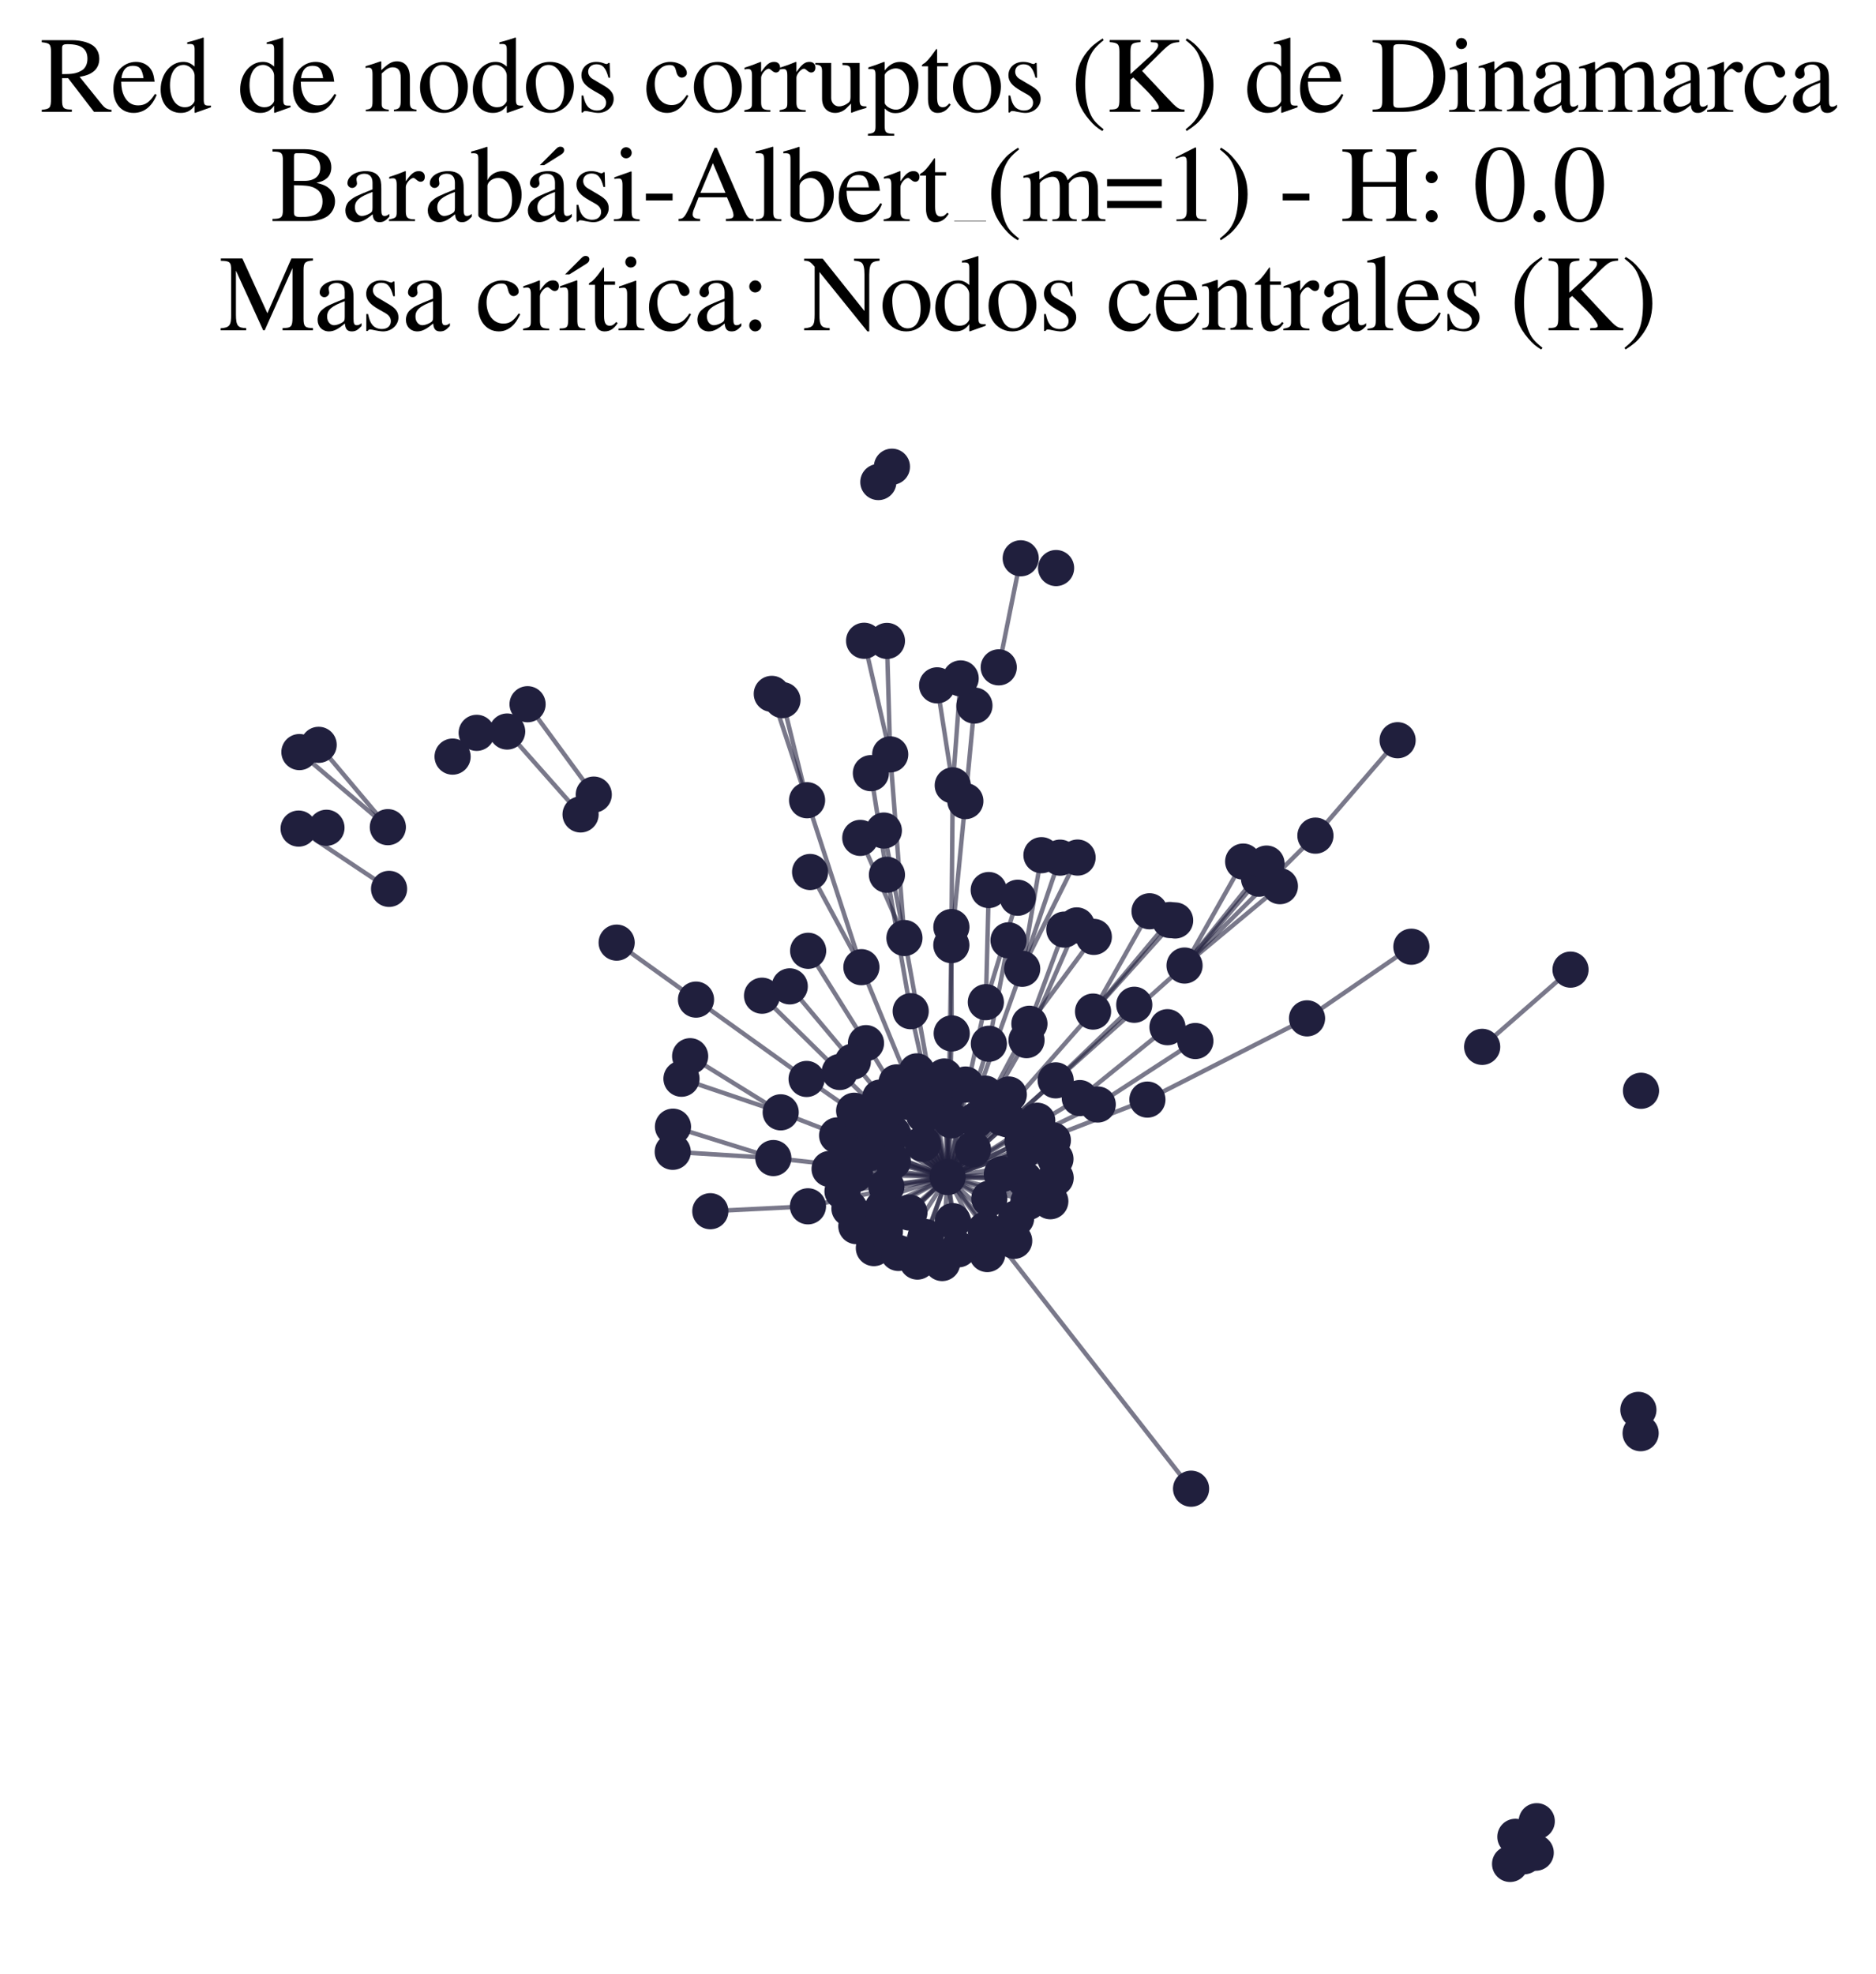 <?xml version="1.0" encoding="utf-8" standalone="no"?>
<!DOCTYPE svg PUBLIC "-//W3C//DTD SVG 1.1//EN"
  "http://www.w3.org/Graphics/SVG/1.1/DTD/svg11.dtd">
<svg xmlns:xlink="http://www.w3.org/1999/xlink" width="169.215pt" height="177.988pt" viewBox="0 0 169.215 177.988" xmlns="http://www.w3.org/2000/svg" version="1.1">
 <defs>
  <style type="text/css">*{stroke-linejoin: round; stroke-linecap: butt}</style>
 </defs>
 <g id="figure_1">
  <g id="patch_1">
   <path d="M 0 177.988 
L 169.215 177.988 
L 169.215 -0 
L 0 -0 
z
" style="fill: #ffffff"/>
  </g>
  <g id="axes_1">
   <g id="LineCollection_1">
    <path d="M 85.473 106.147 
L 81.58 84.591 
" clip-path="url(#pa313fa0141)" style="fill: none; stroke: #201f3d; stroke-opacity: 0.6; stroke-width: 0.4"/>
    <path d="M 85.473 106.147 
L 77.907 101.726 
" clip-path="url(#pa313fa0141)" style="fill: none; stroke: #201f3d; stroke-opacity: 0.6; stroke-width: 0.4"/>
    <path d="M 85.473 106.147 
L 79.393 98.978 
" clip-path="url(#pa313fa0141)" style="fill: none; stroke: #201f3d; stroke-opacity: 0.6; stroke-width: 0.4"/>
    <path d="M 85.473 106.147 
L 106.846 87.072 
" clip-path="url(#pa313fa0141)" style="fill: none; stroke: #201f3d; stroke-opacity: 0.6; stroke-width: 0.4"/>
    <path d="M 85.473 106.147 
L 78.112 94.07 
" clip-path="url(#pa313fa0141)" style="fill: none; stroke: #201f3d; stroke-opacity: 0.6; stroke-width: 0.4"/>
    <path d="M 85.473 106.147 
L 85.811 85.229 
" clip-path="url(#pa313fa0141)" style="fill: none; stroke: #201f3d; stroke-opacity: 0.6; stroke-width: 0.4"/>
    <path d="M 85.473 106.147 
L 82.752 113.768 
" clip-path="url(#pa313fa0141)" style="fill: none; stroke: #201f3d; stroke-opacity: 0.6; stroke-width: 0.4"/>
    <path d="M 85.473 106.147 
L 85.808 101.037 
" clip-path="url(#pa313fa0141)" style="fill: none; stroke: #201f3d; stroke-opacity: 0.6; stroke-width: 0.4"/>
    <path d="M 85.473 106.147 
L 89.053 113.09 
" clip-path="url(#pa313fa0141)" style="fill: none; stroke: #201f3d; stroke-opacity: 0.6; stroke-width: 0.4"/>
    <path d="M 85.473 106.147 
L 69.755 104.433 
" clip-path="url(#pa313fa0141)" style="fill: none; stroke: #201f3d; stroke-opacity: 0.6; stroke-width: 0.4"/>
    <path d="M 85.473 106.147 
L 94.967 102.833 
" clip-path="url(#pa313fa0141)" style="fill: none; stroke: #201f3d; stroke-opacity: 0.6; stroke-width: 0.4"/>
    <path d="M 85.473 106.147 
L 92.202 87.365 
" clip-path="url(#pa313fa0141)" style="fill: none; stroke: #201f3d; stroke-opacity: 0.6; stroke-width: 0.4"/>
    <path d="M 85.473 106.147 
L 107.435 134.25 
" clip-path="url(#pa313fa0141)" style="fill: none; stroke: #201f3d; stroke-opacity: 0.6; stroke-width: 0.4"/>
    <path d="M 85.473 106.147 
L 85.94 110.123 
" clip-path="url(#pa313fa0141)" style="fill: none; stroke: #201f3d; stroke-opacity: 0.6; stroke-width: 0.4"/>
    <path d="M 85.473 106.147 
L 99.015 99.603 
" clip-path="url(#pa313fa0141)" style="fill: none; stroke: #201f3d; stroke-opacity: 0.6; stroke-width: 0.4"/>
    <path d="M 85.473 106.147 
L 89.195 94.126 
" clip-path="url(#pa313fa0141)" style="fill: none; stroke: #201f3d; stroke-opacity: 0.6; stroke-width: 0.4"/>
    <path d="M 85.473 106.147 
L 85.845 93.194 
" clip-path="url(#pa313fa0141)" style="fill: none; stroke: #201f3d; stroke-opacity: 0.6; stroke-width: 0.4"/>
    <path d="M 85.473 106.147 
L 79.627 108.935 
" clip-path="url(#pa313fa0141)" style="fill: none; stroke: #201f3d; stroke-opacity: 0.6; stroke-width: 0.4"/>
    <path d="M 85.473 106.147 
L 88.924 90.376 
" clip-path="url(#pa313fa0141)" style="fill: none; stroke: #201f3d; stroke-opacity: 0.6; stroke-width: 0.4"/>
    <path d="M 85.473 106.147 
L 98.593 91.224 
" clip-path="url(#pa313fa0141)" style="fill: none; stroke: #201f3d; stroke-opacity: 0.6; stroke-width: 0.4"/>
    <path d="M 85.473 106.147 
L 92.41 106.355 
" clip-path="url(#pa313fa0141)" style="fill: none; stroke: #201f3d; stroke-opacity: 0.6; stroke-width: 0.4"/>
    <path d="M 85.473 106.147 
L 92.854 92.323 
" clip-path="url(#pa313fa0141)" style="fill: none; stroke: #201f3d; stroke-opacity: 0.6; stroke-width: 0.4"/>
    <path d="M 85.473 106.147 
L 75.739 96.674 
" clip-path="url(#pa313fa0141)" style="fill: none; stroke: #201f3d; stroke-opacity: 0.6; stroke-width: 0.4"/>
    <path d="M 85.473 106.147 
L 95.222 97.425 
" clip-path="url(#pa313fa0141)" style="fill: none; stroke: #201f3d; stroke-opacity: 0.6; stroke-width: 0.4"/>
    <path d="M 85.473 106.147 
L 92.229 102.911 
" clip-path="url(#pa313fa0141)" style="fill: none; stroke: #201f3d; stroke-opacity: 0.6; stroke-width: 0.4"/>
    <path d="M 85.473 106.147 
L 90.388 100.809 
" clip-path="url(#pa313fa0141)" style="fill: none; stroke: #201f3d; stroke-opacity: 0.6; stroke-width: 0.4"/>
    <path d="M 85.473 106.147 
L 82.03 109.347 
" clip-path="url(#pa313fa0141)" style="fill: none; stroke: #201f3d; stroke-opacity: 0.6; stroke-width: 0.4"/>
    <path d="M 85.473 106.147 
L 77.698 87.22 
" clip-path="url(#pa313fa0141)" style="fill: none; stroke: #201f3d; stroke-opacity: 0.6; stroke-width: 0.4"/>
    <path d="M 85.473 106.147 
L 94.739 108.327 
" clip-path="url(#pa313fa0141)" style="fill: none; stroke: #201f3d; stroke-opacity: 0.6; stroke-width: 0.4"/>
    <path d="M 85.473 106.147 
L 92.592 93.8 
" clip-path="url(#pa313fa0141)" style="fill: none; stroke: #201f3d; stroke-opacity: 0.6; stroke-width: 0.4"/>
    <path d="M 85.473 106.147 
L 78.823 112.552 
" clip-path="url(#pa313fa0141)" style="fill: none; stroke: #201f3d; stroke-opacity: 0.6; stroke-width: 0.4"/>
    <path d="M 85.473 106.147 
L 89.234 108.091 
" clip-path="url(#pa313fa0141)" style="fill: none; stroke: #201f3d; stroke-opacity: 0.6; stroke-width: 0.4"/>
    <path d="M 85.473 106.147 
L 91.652 109.869 
" clip-path="url(#pa313fa0141)" style="fill: none; stroke: #201f3d; stroke-opacity: 0.6; stroke-width: 0.4"/>
    <path d="M 85.473 106.147 
L 72.878 108.785 
" clip-path="url(#pa313fa0141)" style="fill: none; stroke: #201f3d; stroke-opacity: 0.6; stroke-width: 0.4"/>
    <path d="M 85.473 106.147 
L 76.62 108.981 
" clip-path="url(#pa313fa0141)" style="fill: none; stroke: #201f3d; stroke-opacity: 0.6; stroke-width: 0.4"/>
    <path d="M 85.473 106.147 
L 74.83 105.417 
" clip-path="url(#pa313fa0141)" style="fill: none; stroke: #201f3d; stroke-opacity: 0.6; stroke-width: 0.4"/>
    <path d="M 85.473 106.147 
L 103.496 99.161 
" clip-path="url(#pa313fa0141)" style="fill: none; stroke: #201f3d; stroke-opacity: 0.6; stroke-width: 0.4"/>
    <path d="M 85.473 106.147 
L 76.926 95.737 
" clip-path="url(#pa313fa0141)" style="fill: none; stroke: #201f3d; stroke-opacity: 0.6; stroke-width: 0.4"/>
    <path d="M 85.473 106.147 
L 75.508 102.392 
" clip-path="url(#pa313fa0141)" style="fill: none; stroke: #201f3d; stroke-opacity: 0.6; stroke-width: 0.4"/>
    <path d="M 85.473 106.147 
L 86.452 112.661 
" clip-path="url(#pa313fa0141)" style="fill: none; stroke: #201f3d; stroke-opacity: 0.6; stroke-width: 0.4"/>
    <path d="M 85.473 106.147 
L 78.504 103.965 
" clip-path="url(#pa313fa0141)" style="fill: none; stroke: #201f3d; stroke-opacity: 0.6; stroke-width: 0.4"/>
    <path d="M 85.473 106.147 
L 79.949 107.009 
" clip-path="url(#pa313fa0141)" style="fill: none; stroke: #201f3d; stroke-opacity: 0.6; stroke-width: 0.4"/>
    <path d="M 85.473 106.147 
L 79.677 100.681 
" clip-path="url(#pa313fa0141)" style="fill: none; stroke: #201f3d; stroke-opacity: 0.6; stroke-width: 0.4"/>
    <path d="M 85.473 106.147 
L 70.419 100.31 
" clip-path="url(#pa313fa0141)" style="fill: none; stroke: #201f3d; stroke-opacity: 0.6; stroke-width: 0.4"/>
    <path d="M 85.473 106.147 
L 77.241 110.574 
" clip-path="url(#pa313fa0141)" style="fill: none; stroke: #201f3d; stroke-opacity: 0.6; stroke-width: 0.4"/>
    <path d="M 85.473 106.147 
L 72.755 97.3 
" clip-path="url(#pa313fa0141)" style="fill: none; stroke: #201f3d; stroke-opacity: 0.6; stroke-width: 0.4"/>
    <path d="M 85.473 106.147 
L 82.145 91.19 
" clip-path="url(#pa313fa0141)" style="fill: none; stroke: #201f3d; stroke-opacity: 0.6; stroke-width: 0.4"/>
    <path d="M 85.473 106.147 
L 97.399 99.024 
" clip-path="url(#pa313fa0141)" style="fill: none; stroke: #201f3d; stroke-opacity: 0.6; stroke-width: 0.4"/>
    <path d="M 85.473 106.147 
L 90.364 105.89 
" clip-path="url(#pa313fa0141)" style="fill: none; stroke: #201f3d; stroke-opacity: 0.6; stroke-width: 0.4"/>
    <path d="M 85.473 106.147 
L 85.386 98.725 
" clip-path="url(#pa313fa0141)" style="fill: none; stroke: #201f3d; stroke-opacity: 0.6; stroke-width: 0.4"/>
    <path d="M 85.473 106.147 
L 90.994 98.703 
" clip-path="url(#pa313fa0141)" style="fill: none; stroke: #201f3d; stroke-opacity: 0.6; stroke-width: 0.4"/>
    <path d="M 85.473 106.147 
L 75.994 107.438 
" clip-path="url(#pa313fa0141)" style="fill: none; stroke: #201f3d; stroke-opacity: 0.6; stroke-width: 0.4"/>
    <path d="M 85.473 106.147 
L 93.562 101.069 
" clip-path="url(#pa313fa0141)" style="fill: none; stroke: #201f3d; stroke-opacity: 0.6; stroke-width: 0.4"/>
    <path d="M 85.473 106.147 
L 80.531 104.739 
" clip-path="url(#pa313fa0141)" style="fill: none; stroke: #201f3d; stroke-opacity: 0.6; stroke-width: 0.4"/>
    <path d="M 85.473 106.147 
L 82.695 96.615 
" clip-path="url(#pa313fa0141)" style="fill: none; stroke: #201f3d; stroke-opacity: 0.6; stroke-width: 0.4"/>
    <path d="M 85.473 106.147 
L 87.095 97.802 
" clip-path="url(#pa313fa0141)" style="fill: none; stroke: #201f3d; stroke-opacity: 0.6; stroke-width: 0.4"/>
    <path d="M 85.473 106.147 
L 81.806 99.355 
" clip-path="url(#pa313fa0141)" style="fill: none; stroke: #201f3d; stroke-opacity: 0.6; stroke-width: 0.4"/>
    <path d="M 85.473 106.147 
L 83.343 100.538 
" clip-path="url(#pa313fa0141)" style="fill: none; stroke: #201f3d; stroke-opacity: 0.6; stroke-width: 0.4"/>
    <path d="M 85.473 106.147 
L 92.758 108.386 
" clip-path="url(#pa313fa0141)" style="fill: none; stroke: #201f3d; stroke-opacity: 0.6; stroke-width: 0.4"/>
    <path d="M 85.473 106.147 
L 90.886 100.95 
" clip-path="url(#pa313fa0141)" style="fill: none; stroke: #201f3d; stroke-opacity: 0.6; stroke-width: 0.4"/>
    <path d="M 85.473 106.147 
L 85.17 97.079 
" clip-path="url(#pa313fa0141)" style="fill: none; stroke: #201f3d; stroke-opacity: 0.6; stroke-width: 0.4"/>
    <path d="M 85.473 106.147 
L 95.202 104.516 
" clip-path="url(#pa313fa0141)" style="fill: none; stroke: #201f3d; stroke-opacity: 0.6; stroke-width: 0.4"/>
    <path d="M 85.473 106.147 
L 81.036 112.99 
" clip-path="url(#pa313fa0141)" style="fill: none; stroke: #201f3d; stroke-opacity: 0.6; stroke-width: 0.4"/>
    <path d="M 85.473 106.147 
L 83.483 111.555 
" clip-path="url(#pa313fa0141)" style="fill: none; stroke: #201f3d; stroke-opacity: 0.6; stroke-width: 0.4"/>
    <path d="M 85.473 106.147 
L 88.862 98.623 
" clip-path="url(#pa313fa0141)" style="fill: none; stroke: #201f3d; stroke-opacity: 0.6; stroke-width: 0.4"/>
    <path d="M 85.473 106.147 
L 76.375 103.819 
" clip-path="url(#pa313fa0141)" style="fill: none; stroke: #201f3d; stroke-opacity: 0.6; stroke-width: 0.4"/>
    <path d="M 85.473 106.147 
L 91.481 111.895 
" clip-path="url(#pa313fa0141)" style="fill: none; stroke: #201f3d; stroke-opacity: 0.6; stroke-width: 0.4"/>
    <path d="M 85.473 106.147 
L 77.045 100.167 
" clip-path="url(#pa313fa0141)" style="fill: none; stroke: #201f3d; stroke-opacity: 0.6; stroke-width: 0.4"/>
    <path d="M 85.473 106.147 
L 92.405 103.724 
" clip-path="url(#pa313fa0141)" style="fill: none; stroke: #201f3d; stroke-opacity: 0.6; stroke-width: 0.4"/>
    <path d="M 85.473 106.147 
L 80.868 97.61 
" clip-path="url(#pa313fa0141)" style="fill: none; stroke: #201f3d; stroke-opacity: 0.6; stroke-width: 0.4"/>
    <path d="M 85.473 106.147 
L 87.765 103.652 
" clip-path="url(#pa313fa0141)" style="fill: none; stroke: #201f3d; stroke-opacity: 0.6; stroke-width: 0.4"/>
    <path d="M 85.473 106.147 
L 83.251 103.146 
" clip-path="url(#pa313fa0141)" style="fill: none; stroke: #201f3d; stroke-opacity: 0.6; stroke-width: 0.4"/>
    <path d="M 85.473 106.147 
L 80.53 102.212 
" clip-path="url(#pa313fa0141)" style="fill: none; stroke: #201f3d; stroke-opacity: 0.6; stroke-width: 0.4"/>
    <path d="M 85.473 106.147 
L 88.901 110.88 
" clip-path="url(#pa313fa0141)" style="fill: none; stroke: #201f3d; stroke-opacity: 0.6; stroke-width: 0.4"/>
    <path d="M 85.473 106.147 
L 83.282 97.855 
" clip-path="url(#pa313fa0141)" style="fill: none; stroke: #201f3d; stroke-opacity: 0.6; stroke-width: 0.4"/>
    <path d="M 85.473 106.147 
L 95.22 106.221 
" clip-path="url(#pa313fa0141)" style="fill: none; stroke: #201f3d; stroke-opacity: 0.6; stroke-width: 0.4"/>
    <path d="M 85.473 106.147 
L 88.037 101.002 
" clip-path="url(#pa313fa0141)" style="fill: none; stroke: #201f3d; stroke-opacity: 0.6; stroke-width: 0.4"/>
    <path d="M 85.473 106.147 
L 79.817 111.067 
" clip-path="url(#pa313fa0141)" style="fill: none; stroke: #201f3d; stroke-opacity: 0.6; stroke-width: 0.4"/>
    <path d="M 85.473 106.147 
L 77.132 105.913 
" clip-path="url(#pa313fa0141)" style="fill: none; stroke: #201f3d; stroke-opacity: 0.6; stroke-width: 0.4"/>
    <path d="M 85.473 106.147 
L 84.984 113.9 
" clip-path="url(#pa313fa0141)" style="fill: none; stroke: #201f3d; stroke-opacity: 0.6; stroke-width: 0.4"/>
    <path d="M 81.58 84.591 
L 80.297 68.032 
" clip-path="url(#pa313fa0141)" style="fill: none; stroke: #201f3d; stroke-opacity: 0.6; stroke-width: 0.4"/>
    <path d="M 81.58 84.591 
L 77.598 75.561 
" clip-path="url(#pa313fa0141)" style="fill: none; stroke: #201f3d; stroke-opacity: 0.6; stroke-width: 0.4"/>
    <path d="M 81.58 84.591 
L 79.722 74.9 
" clip-path="url(#pa313fa0141)" style="fill: none; stroke: #201f3d; stroke-opacity: 0.6; stroke-width: 0.4"/>
    <path d="M 106.846 87.072 
L 115.447 79.915 
" clip-path="url(#pa313fa0141)" style="fill: none; stroke: #201f3d; stroke-opacity: 0.6; stroke-width: 0.4"/>
    <path d="M 106.846 87.072 
L 112.134 77.697 
" clip-path="url(#pa313fa0141)" style="fill: none; stroke: #201f3d; stroke-opacity: 0.6; stroke-width: 0.4"/>
    <path d="M 106.846 87.072 
L 118.651 75.358 
" clip-path="url(#pa313fa0141)" style="fill: none; stroke: #201f3d; stroke-opacity: 0.6; stroke-width: 0.4"/>
    <path d="M 106.846 87.072 
L 113.565 79.239 
" clip-path="url(#pa313fa0141)" style="fill: none; stroke: #201f3d; stroke-opacity: 0.6; stroke-width: 0.4"/>
    <path d="M 106.846 87.072 
L 114.241 77.878 
" clip-path="url(#pa313fa0141)" style="fill: none; stroke: #201f3d; stroke-opacity: 0.6; stroke-width: 0.4"/>
    <path d="M 102.311 90.61 
L 95.222 97.425 
" clip-path="url(#pa313fa0141)" style="fill: none; stroke: #201f3d; stroke-opacity: 0.6; stroke-width: 0.4"/>
    <path d="M 78.112 94.07 
L 72.894 85.743 
" clip-path="url(#pa313fa0141)" style="fill: none; stroke: #201f3d; stroke-opacity: 0.6; stroke-width: 0.4"/>
    <path d="M 133.692 94.405 
L 141.661 87.441 
" clip-path="url(#pa313fa0141)" style="fill: none; stroke: #201f3d; stroke-opacity: 0.6; stroke-width: 0.4"/>
    <path d="M 85.811 85.229 
L 87.075 72.244 
" clip-path="url(#pa313fa0141)" style="fill: none; stroke: #201f3d; stroke-opacity: 0.6; stroke-width: 0.4"/>
    <path d="M 85.811 85.229 
L 85.938 70.824 
" clip-path="url(#pa313fa0141)" style="fill: none; stroke: #201f3d; stroke-opacity: 0.6; stroke-width: 0.4"/>
    <path d="M 70.577 63.137 
L 72.798 72.165 
" clip-path="url(#pa313fa0141)" style="fill: none; stroke: #201f3d; stroke-opacity: 0.6; stroke-width: 0.4"/>
    <path d="M 80.002 78.888 
L 82.145 91.19 
" clip-path="url(#pa313fa0141)" style="fill: none; stroke: #201f3d; stroke-opacity: 0.6; stroke-width: 0.4"/>
    <path d="M 80.002 78.888 
L 78.554 69.724 
" clip-path="url(#pa313fa0141)" style="fill: none; stroke: #201f3d; stroke-opacity: 0.6; stroke-width: 0.4"/>
    <path d="M 80.297 68.032 
L 77.942 57.784 
" clip-path="url(#pa313fa0141)" style="fill: none; stroke: #201f3d; stroke-opacity: 0.6; stroke-width: 0.4"/>
    <path d="M 80.297 68.032 
L 80.001 57.798 
" clip-path="url(#pa313fa0141)" style="fill: none; stroke: #201f3d; stroke-opacity: 0.6; stroke-width: 0.4"/>
    <path d="M 86.653 61.179 
L 85.938 70.824 
" clip-path="url(#pa313fa0141)" style="fill: none; stroke: #201f3d; stroke-opacity: 0.6; stroke-width: 0.4"/>
    <path d="M 69.755 104.433 
L 60.681 103.87 
" clip-path="url(#pa313fa0141)" style="fill: none; stroke: #201f3d; stroke-opacity: 0.6; stroke-width: 0.4"/>
    <path d="M 69.755 104.433 
L 60.702 101.603 
" clip-path="url(#pa313fa0141)" style="fill: none; stroke: #201f3d; stroke-opacity: 0.6; stroke-width: 0.4"/>
    <path d="M 105.52 82.966 
L 98.593 91.224 
" clip-path="url(#pa313fa0141)" style="fill: none; stroke: #201f3d; stroke-opacity: 0.6; stroke-width: 0.4"/>
    <path d="M 92.202 87.365 
L 95.617 77.344 
" clip-path="url(#pa313fa0141)" style="fill: none; stroke: #201f3d; stroke-opacity: 0.6; stroke-width: 0.4"/>
    <path d="M 92.202 87.365 
L 97.198 77.336 
" clip-path="url(#pa313fa0141)" style="fill: none; stroke: #201f3d; stroke-opacity: 0.6; stroke-width: 0.4"/>
    <path d="M 92.202 87.365 
L 93.94 77.12 
" clip-path="url(#pa313fa0141)" style="fill: none; stroke: #201f3d; stroke-opacity: 0.6; stroke-width: 0.4"/>
    <path d="M 87.075 72.244 
L 87.894 63.628 
" clip-path="url(#pa313fa0141)" style="fill: none; stroke: #201f3d; stroke-opacity: 0.6; stroke-width: 0.4"/>
    <path d="M 103.69 82.179 
L 98.593 91.224 
" clip-path="url(#pa313fa0141)" style="fill: none; stroke: #201f3d; stroke-opacity: 0.6; stroke-width: 0.4"/>
    <path d="M 99.015 99.603 
L 107.82 93.879 
" clip-path="url(#pa313fa0141)" style="fill: none; stroke: #201f3d; stroke-opacity: 0.6; stroke-width: 0.4"/>
    <path d="M 89.195 94.126 
L 90.968 84.798 
" clip-path="url(#pa313fa0141)" style="fill: none; stroke: #201f3d; stroke-opacity: 0.6; stroke-width: 0.4"/>
    <path d="M 85.845 93.194 
L 85.815 83.603 
" clip-path="url(#pa313fa0141)" style="fill: none; stroke: #201f3d; stroke-opacity: 0.6; stroke-width: 0.4"/>
    <path d="M 105.306 92.633 
L 97.399 99.024 
" clip-path="url(#pa313fa0141)" style="fill: none; stroke: #201f3d; stroke-opacity: 0.6; stroke-width: 0.4"/>
    <path d="M 97.123 83.454 
L 92.592 93.8 
" clip-path="url(#pa313fa0141)" style="fill: none; stroke: #201f3d; stroke-opacity: 0.6; stroke-width: 0.4"/>
    <path d="M 126.064 66.753 
L 118.651 75.358 
" clip-path="url(#pa313fa0141)" style="fill: none; stroke: #201f3d; stroke-opacity: 0.6; stroke-width: 0.4"/>
    <path d="M 62.251 95.249 
L 70.419 100.31 
" clip-path="url(#pa313fa0141)" style="fill: none; stroke: #201f3d; stroke-opacity: 0.6; stroke-width: 0.4"/>
    <path d="M 52.368 73.446 
L 45.746 65.969 
" clip-path="url(#pa313fa0141)" style="fill: none; stroke: #201f3d; stroke-opacity: 0.6; stroke-width: 0.4"/>
    <path d="M 88.924 90.376 
L 91.802 80.957 
" clip-path="url(#pa313fa0141)" style="fill: none; stroke: #201f3d; stroke-opacity: 0.6; stroke-width: 0.4"/>
    <path d="M 88.924 90.376 
L 89.183 80.264 
" clip-path="url(#pa313fa0141)" style="fill: none; stroke: #201f3d; stroke-opacity: 0.6; stroke-width: 0.4"/>
    <path d="M 98.593 91.224 
L 105.997 83.008 
" clip-path="url(#pa313fa0141)" style="fill: none; stroke: #201f3d; stroke-opacity: 0.6; stroke-width: 0.4"/>
    <path d="M 92.854 92.323 
L 98.663 84.489 
" clip-path="url(#pa313fa0141)" style="fill: none; stroke: #201f3d; stroke-opacity: 0.6; stroke-width: 0.4"/>
    <path d="M 92.854 92.323 
L 96.001 83.832 
" clip-path="url(#pa313fa0141)" style="fill: none; stroke: #201f3d; stroke-opacity: 0.6; stroke-width: 0.4"/>
    <path d="M 75.739 96.674 
L 68.735 89.793 
" clip-path="url(#pa313fa0141)" style="fill: none; stroke: #201f3d; stroke-opacity: 0.6; stroke-width: 0.4"/>
    <path d="M 90.086 60.182 
L 92.068 50.348 
" clip-path="url(#pa313fa0141)" style="fill: none; stroke: #201f3d; stroke-opacity: 0.6; stroke-width: 0.4"/>
    <path d="M 69.616 62.573 
L 72.798 72.165 
" clip-path="url(#pa313fa0141)" style="fill: none; stroke: #201f3d; stroke-opacity: 0.6; stroke-width: 0.4"/>
    <path d="M 71.236 88.951 
L 76.926 95.737 
" clip-path="url(#pa313fa0141)" style="fill: none; stroke: #201f3d; stroke-opacity: 0.6; stroke-width: 0.4"/>
    <path d="M 77.698 87.22 
L 72.798 72.165 
" clip-path="url(#pa313fa0141)" style="fill: none; stroke: #201f3d; stroke-opacity: 0.6; stroke-width: 0.4"/>
    <path d="M 77.698 87.22 
L 73.071 78.636 
" clip-path="url(#pa313fa0141)" style="fill: none; stroke: #201f3d; stroke-opacity: 0.6; stroke-width: 0.4"/>
    <path d="M 117.894 91.835 
L 103.496 99.161 
" clip-path="url(#pa313fa0141)" style="fill: none; stroke: #201f3d; stroke-opacity: 0.6; stroke-width: 0.4"/>
    <path d="M 117.894 91.835 
L 127.305 85.375 
" clip-path="url(#pa313fa0141)" style="fill: none; stroke: #201f3d; stroke-opacity: 0.6; stroke-width: 0.4"/>
    <path d="M 34.983 74.593 
L 27.008 67.822 
" clip-path="url(#pa313fa0141)" style="fill: none; stroke: #201f3d; stroke-opacity: 0.6; stroke-width: 0.4"/>
    <path d="M 34.983 74.593 
L 28.742 67.169 
" clip-path="url(#pa313fa0141)" style="fill: none; stroke: #201f3d; stroke-opacity: 0.6; stroke-width: 0.4"/>
    <path d="M 72.878 108.785 
L 64.071 109.227 
" clip-path="url(#pa313fa0141)" style="fill: none; stroke: #201f3d; stroke-opacity: 0.6; stroke-width: 0.4"/>
    <path d="M 85.938 70.824 
L 84.529 61.805 
" clip-path="url(#pa313fa0141)" style="fill: none; stroke: #201f3d; stroke-opacity: 0.6; stroke-width: 0.4"/>
    <path d="M 26.935 74.722 
L 35.094 80.158 
" clip-path="url(#pa313fa0141)" style="fill: none; stroke: #201f3d; stroke-opacity: 0.6; stroke-width: 0.4"/>
    <path d="M 53.557 71.657 
L 47.587 63.507 
" clip-path="url(#pa313fa0141)" style="fill: none; stroke: #201f3d; stroke-opacity: 0.6; stroke-width: 0.4"/>
    <path d="M 70.419 100.31 
L 61.47 97.279 
" clip-path="url(#pa313fa0141)" style="fill: none; stroke: #201f3d; stroke-opacity: 0.6; stroke-width: 0.4"/>
    <path d="M 55.623 85.006 
L 62.78 90.145 
" clip-path="url(#pa313fa0141)" style="fill: none; stroke: #201f3d; stroke-opacity: 0.6; stroke-width: 0.4"/>
    <path d="M 72.755 97.3 
L 62.78 90.145 
" clip-path="url(#pa313fa0141)" style="fill: none; stroke: #201f3d; stroke-opacity: 0.6; stroke-width: 0.4"/>
   </g>
   <g id="PathCollection_1">
    <defs>
     <path id="m27aedf94d7" d="M 0 1.581 
C 0.419 1.581 0.822 1.415 1.118 1.118 
C 1.415 0.822 1.581 0.419 1.581 0 
C 1.581 -0.419 1.415 -0.822 1.118 -1.118 
C 0.822 -1.415 0.419 -1.581 0 -1.581 
C -0.419 -1.581 -0.822 -1.415 -1.118 -1.118 
C -1.415 -0.822 -1.581 -0.419 -1.581 0 
C -1.581 0.419 -1.415 0.822 -1.118 1.118 
C -0.822 1.415 -0.419 1.581 0 1.581 
z
" style="stroke: #201f3d; stroke-width: 0.1"/>
    </defs>
    <g clip-path="url(#pa313fa0141)">
     <use xlink:href="#m27aedf94d7" x="138.521" y="167.077" style="fill: #201f3d; stroke: #201f3d; stroke-width: 0.1"/>
     <use xlink:href="#m27aedf94d7" x="88.037" y="101.002" style="fill: #201f3d; stroke: #201f3d; stroke-width: 0.1"/>
     <use xlink:href="#m27aedf94d7" x="28.742" y="67.169" style="fill: #201f3d; stroke: #201f3d; stroke-width: 0.1"/>
     <use xlink:href="#m27aedf94d7" x="95.617" y="77.344" style="fill: #201f3d; stroke: #201f3d; stroke-width: 0.1"/>
     <use xlink:href="#m27aedf94d7" x="90.886" y="100.95" style="fill: #201f3d; stroke: #201f3d; stroke-width: 0.1"/>
     <use xlink:href="#m27aedf94d7" x="95.222" y="97.425" style="fill: #201f3d; stroke: #201f3d; stroke-width: 0.1"/>
     <use xlink:href="#m27aedf94d7" x="92.229" y="102.911" style="fill: #201f3d; stroke: #201f3d; stroke-width: 0.1"/>
     <use xlink:href="#m27aedf94d7" x="80.53" y="102.212" style="fill: #201f3d; stroke: #201f3d; stroke-width: 0.1"/>
     <use xlink:href="#m27aedf94d7" x="79.227" y="43.471" style="fill: #201f3d; stroke: #201f3d; stroke-width: 0.1"/>
     <use xlink:href="#m27aedf94d7" x="77.241" y="110.574" style="fill: #201f3d; stroke: #201f3d; stroke-width: 0.1"/>
     <use xlink:href="#m27aedf94d7" x="72.755" y="97.3" style="fill: #201f3d; stroke: #201f3d; stroke-width: 0.1"/>
     <use xlink:href="#m27aedf94d7" x="82.695" y="96.615" style="fill: #201f3d; stroke: #201f3d; stroke-width: 0.1"/>
     <use xlink:href="#m27aedf94d7" x="77.598" y="75.561" style="fill: #201f3d; stroke: #201f3d; stroke-width: 0.1"/>
     <use xlink:href="#m27aedf94d7" x="81.806" y="99.355" style="fill: #201f3d; stroke: #201f3d; stroke-width: 0.1"/>
     <use xlink:href="#m27aedf94d7" x="103.496" y="99.161" style="fill: #201f3d; stroke: #201f3d; stroke-width: 0.1"/>
     <use xlink:href="#m27aedf94d7" x="92.758" y="108.386" style="fill: #201f3d; stroke: #201f3d; stroke-width: 0.1"/>
     <use xlink:href="#m27aedf94d7" x="78.554" y="69.724" style="fill: #201f3d; stroke: #201f3d; stroke-width: 0.1"/>
     <use xlink:href="#m27aedf94d7" x="97.123" y="83.454" style="fill: #201f3d; stroke: #201f3d; stroke-width: 0.1"/>
     <use xlink:href="#m27aedf94d7" x="64.071" y="109.227" style="fill: #201f3d; stroke: #201f3d; stroke-width: 0.1"/>
     <use xlink:href="#m27aedf94d7" x="127.305" y="85.375" style="fill: #201f3d; stroke: #201f3d; stroke-width: 0.1"/>
     <use xlink:href="#m27aedf94d7" x="68.735" y="89.793" style="fill: #201f3d; stroke: #201f3d; stroke-width: 0.1"/>
     <use xlink:href="#m27aedf94d7" x="72.894" y="85.743" style="fill: #201f3d; stroke: #201f3d; stroke-width: 0.1"/>
     <use xlink:href="#m27aedf94d7" x="103.69" y="82.179" style="fill: #201f3d; stroke: #201f3d; stroke-width: 0.1"/>
     <use xlink:href="#m27aedf94d7" x="89.053" y="113.09" style="fill: #201f3d; stroke: #201f3d; stroke-width: 0.1"/>
     <use xlink:href="#m27aedf94d7" x="92.068" y="50.348" style="fill: #201f3d; stroke: #201f3d; stroke-width: 0.1"/>
     <use xlink:href="#m27aedf94d7" x="94.739" y="108.327" style="fill: #201f3d; stroke: #201f3d; stroke-width: 0.1"/>
     <use xlink:href="#m27aedf94d7" x="71.236" y="88.951" style="fill: #201f3d; stroke: #201f3d; stroke-width: 0.1"/>
     <use xlink:href="#m27aedf94d7" x="61.47" y="97.279" style="fill: #201f3d; stroke: #201f3d; stroke-width: 0.1"/>
     <use xlink:href="#m27aedf94d7" x="79.949" y="107.009" style="fill: #201f3d; stroke: #201f3d; stroke-width: 0.1"/>
     <use xlink:href="#m27aedf94d7" x="86.452" y="112.661" style="fill: #201f3d; stroke: #201f3d; stroke-width: 0.1"/>
     <use xlink:href="#m27aedf94d7" x="85.938" y="70.824" style="fill: #201f3d; stroke: #201f3d; stroke-width: 0.1"/>
     <use xlink:href="#m27aedf94d7" x="70.419" y="100.31" style="fill: #201f3d; stroke: #201f3d; stroke-width: 0.1"/>
     <use xlink:href="#m27aedf94d7" x="84.984" y="113.9" style="fill: #201f3d; stroke: #201f3d; stroke-width: 0.1"/>
     <use xlink:href="#m27aedf94d7" x="91.652" y="109.869" style="fill: #201f3d; stroke: #201f3d; stroke-width: 0.1"/>
     <use xlink:href="#m27aedf94d7" x="78.823" y="112.552" style="fill: #201f3d; stroke: #201f3d; stroke-width: 0.1"/>
     <use xlink:href="#m27aedf94d7" x="85.811" y="85.229" style="fill: #201f3d; stroke: #201f3d; stroke-width: 0.1"/>
     <use xlink:href="#m27aedf94d7" x="126.064" y="66.753" style="fill: #201f3d; stroke: #201f3d; stroke-width: 0.1"/>
     <use xlink:href="#m27aedf94d7" x="88.924" y="90.376" style="fill: #201f3d; stroke: #201f3d; stroke-width: 0.1"/>
     <use xlink:href="#m27aedf94d7" x="80.001" y="57.798" style="fill: #201f3d; stroke: #201f3d; stroke-width: 0.1"/>
     <use xlink:href="#m27aedf94d7" x="113.565" y="79.239" style="fill: #201f3d; stroke: #201f3d; stroke-width: 0.1"/>
     <use xlink:href="#m27aedf94d7" x="92.592" y="93.8" style="fill: #201f3d; stroke: #201f3d; stroke-width: 0.1"/>
     <use xlink:href="#m27aedf94d7" x="34.983" y="74.593" style="fill: #201f3d; stroke: #201f3d; stroke-width: 0.1"/>
     <use xlink:href="#m27aedf94d7" x="35.094" y="80.158" style="fill: #201f3d; stroke: #201f3d; stroke-width: 0.1"/>
     <use xlink:href="#m27aedf94d7" x="79.722" y="74.9" style="fill: #201f3d; stroke: #201f3d; stroke-width: 0.1"/>
     <use xlink:href="#m27aedf94d7" x="85.815" y="83.603" style="fill: #201f3d; stroke: #201f3d; stroke-width: 0.1"/>
     <use xlink:href="#m27aedf94d7" x="89.195" y="94.126" style="fill: #201f3d; stroke: #201f3d; stroke-width: 0.1"/>
     <use xlink:href="#m27aedf94d7" x="85.386" y="98.725" style="fill: #201f3d; stroke: #201f3d; stroke-width: 0.1"/>
     <use xlink:href="#m27aedf94d7" x="115.447" y="79.915" style="fill: #201f3d; stroke: #201f3d; stroke-width: 0.1"/>
     <use xlink:href="#m27aedf94d7" x="60.681" y="103.87" style="fill: #201f3d; stroke: #201f3d; stroke-width: 0.1"/>
     <use xlink:href="#m27aedf94d7" x="90.086" y="60.182" style="fill: #201f3d; stroke: #201f3d; stroke-width: 0.1"/>
     <use xlink:href="#m27aedf94d7" x="79.393" y="98.978" style="fill: #201f3d; stroke: #201f3d; stroke-width: 0.1"/>
     <use xlink:href="#m27aedf94d7" x="77.907" y="101.726" style="fill: #201f3d; stroke: #201f3d; stroke-width: 0.1"/>
     <use xlink:href="#m27aedf94d7" x="92.405" y="103.724" style="fill: #201f3d; stroke: #201f3d; stroke-width: 0.1"/>
     <use xlink:href="#m27aedf94d7" x="92.41" y="106.355" style="fill: #201f3d; stroke: #201f3d; stroke-width: 0.1"/>
     <use xlink:href="#m27aedf94d7" x="45.746" y="65.969" style="fill: #201f3d; stroke: #201f3d; stroke-width: 0.1"/>
     <use xlink:href="#m27aedf94d7" x="114.241" y="77.878" style="fill: #201f3d; stroke: #201f3d; stroke-width: 0.1"/>
     <use xlink:href="#m27aedf94d7" x="117.894" y="91.835" style="fill: #201f3d; stroke: #201f3d; stroke-width: 0.1"/>
     <use xlink:href="#m27aedf94d7" x="55.623" y="85.006" style="fill: #201f3d; stroke: #201f3d; stroke-width: 0.1"/>
     <use xlink:href="#m27aedf94d7" x="78.112" y="94.07" style="fill: #201f3d; stroke: #201f3d; stroke-width: 0.1"/>
     <use xlink:href="#m27aedf94d7" x="93.94" y="77.12" style="fill: #201f3d; stroke: #201f3d; stroke-width: 0.1"/>
     <use xlink:href="#m27aedf94d7" x="29.447" y="74.648" style="fill: #201f3d; stroke: #201f3d; stroke-width: 0.1"/>
     <use xlink:href="#m27aedf94d7" x="87.765" y="103.652" style="fill: #201f3d; stroke: #201f3d; stroke-width: 0.1"/>
     <use xlink:href="#m27aedf94d7" x="99.015" y="99.603" style="fill: #201f3d; stroke: #201f3d; stroke-width: 0.1"/>
     <use xlink:href="#m27aedf94d7" x="95.258" y="51.227" style="fill: #201f3d; stroke: #201f3d; stroke-width: 0.1"/>
     <use xlink:href="#m27aedf94d7" x="83.282" y="97.855" style="fill: #201f3d; stroke: #201f3d; stroke-width: 0.1"/>
     <use xlink:href="#m27aedf94d7" x="72.878" y="108.785" style="fill: #201f3d; stroke: #201f3d; stroke-width: 0.1"/>
     <use xlink:href="#m27aedf94d7" x="81.036" y="112.99" style="fill: #201f3d; stroke: #201f3d; stroke-width: 0.1"/>
     <use xlink:href="#m27aedf94d7" x="82.752" y="113.768" style="fill: #201f3d; stroke: #201f3d; stroke-width: 0.1"/>
     <use xlink:href="#m27aedf94d7" x="136.687" y="165.644" style="fill: #201f3d; stroke: #201f3d; stroke-width: 0.1"/>
     <use xlink:href="#m27aedf94d7" x="137.487" y="167.392" style="fill: #201f3d; stroke: #201f3d; stroke-width: 0.1"/>
     <use xlink:href="#m27aedf94d7" x="106.846" y="87.072" style="fill: #201f3d; stroke: #201f3d; stroke-width: 0.1"/>
     <use xlink:href="#m27aedf94d7" x="97.198" y="77.336" style="fill: #201f3d; stroke: #201f3d; stroke-width: 0.1"/>
     <use xlink:href="#m27aedf94d7" x="62.251" y="95.249" style="fill: #201f3d; stroke: #201f3d; stroke-width: 0.1"/>
     <use xlink:href="#m27aedf94d7" x="74.83" y="105.417" style="fill: #201f3d; stroke: #201f3d; stroke-width: 0.1"/>
     <use xlink:href="#m27aedf94d7" x="90.388" y="100.809" style="fill: #201f3d; stroke: #201f3d; stroke-width: 0.1"/>
     <use xlink:href="#m27aedf94d7" x="85.845" y="93.194" style="fill: #201f3d; stroke: #201f3d; stroke-width: 0.1"/>
     <use xlink:href="#m27aedf94d7" x="97.399" y="99.024" style="fill: #201f3d; stroke: #201f3d; stroke-width: 0.1"/>
     <use xlink:href="#m27aedf94d7" x="138.614" y="164.237" style="fill: #201f3d; stroke: #201f3d; stroke-width: 0.1"/>
     <use xlink:href="#m27aedf94d7" x="90.364" y="105.89" style="fill: #201f3d; stroke: #201f3d; stroke-width: 0.1"/>
     <use xlink:href="#m27aedf94d7" x="88.901" y="110.88" style="fill: #201f3d; stroke: #201f3d; stroke-width: 0.1"/>
     <use xlink:href="#m27aedf94d7" x="87.095" y="97.802" style="fill: #201f3d; stroke: #201f3d; stroke-width: 0.1"/>
     <use xlink:href="#m27aedf94d7" x="133.692" y="94.405" style="fill: #201f3d; stroke: #201f3d; stroke-width: 0.1"/>
     <use xlink:href="#m27aedf94d7" x="75.508" y="102.392" style="fill: #201f3d; stroke: #201f3d; stroke-width: 0.1"/>
     <use xlink:href="#m27aedf94d7" x="83.343" y="100.538" style="fill: #201f3d; stroke: #201f3d; stroke-width: 0.1"/>
     <use xlink:href="#m27aedf94d7" x="75.739" y="96.674" style="fill: #201f3d; stroke: #201f3d; stroke-width: 0.1"/>
     <use xlink:href="#m27aedf94d7" x="76.926" y="95.737" style="fill: #201f3d; stroke: #201f3d; stroke-width: 0.1"/>
     <use xlink:href="#m27aedf94d7" x="98.593" y="91.224" style="fill: #201f3d; stroke: #201f3d; stroke-width: 0.1"/>
     <use xlink:href="#m27aedf94d7" x="85.17" y="97.079" style="fill: #201f3d; stroke: #201f3d; stroke-width: 0.1"/>
     <use xlink:href="#m27aedf94d7" x="42.997" y="66.087" style="fill: #201f3d; stroke: #201f3d; stroke-width: 0.1"/>
     <use xlink:href="#m27aedf94d7" x="136.21" y="168.088" style="fill: #201f3d; stroke: #201f3d; stroke-width: 0.1"/>
     <use xlink:href="#m27aedf94d7" x="76.62" y="108.981" style="fill: #201f3d; stroke: #201f3d; stroke-width: 0.1"/>
     <use xlink:href="#m27aedf94d7" x="47.587" y="63.507" style="fill: #201f3d; stroke: #201f3d; stroke-width: 0.1"/>
     <use xlink:href="#m27aedf94d7" x="95.22" y="106.221" style="fill: #201f3d; stroke: #201f3d; stroke-width: 0.1"/>
     <use xlink:href="#m27aedf94d7" x="69.616" y="62.573" style="fill: #201f3d; stroke: #201f3d; stroke-width: 0.1"/>
     <use xlink:href="#m27aedf94d7" x="107.435" y="134.25" style="fill: #201f3d; stroke: #201f3d; stroke-width: 0.1"/>
     <use xlink:href="#m27aedf94d7" x="90.994" y="98.703" style="fill: #201f3d; stroke: #201f3d; stroke-width: 0.1"/>
     <use xlink:href="#m27aedf94d7" x="76.375" y="103.819" style="fill: #201f3d; stroke: #201f3d; stroke-width: 0.1"/>
     <use xlink:href="#m27aedf94d7" x="147.985" y="129.245" style="fill: #201f3d; stroke: #201f3d; stroke-width: 0.1"/>
     <use xlink:href="#m27aedf94d7" x="52.368" y="73.446" style="fill: #201f3d; stroke: #201f3d; stroke-width: 0.1"/>
     <use xlink:href="#m27aedf94d7" x="94.967" y="102.833" style="fill: #201f3d; stroke: #201f3d; stroke-width: 0.1"/>
     <use xlink:href="#m27aedf94d7" x="26.935" y="74.722" style="fill: #201f3d; stroke: #201f3d; stroke-width: 0.1"/>
     <use xlink:href="#m27aedf94d7" x="77.132" y="105.913" style="fill: #201f3d; stroke: #201f3d; stroke-width: 0.1"/>
     <use xlink:href="#m27aedf94d7" x="78.504" y="103.965" style="fill: #201f3d; stroke: #201f3d; stroke-width: 0.1"/>
     <use xlink:href="#m27aedf94d7" x="75.994" y="107.438" style="fill: #201f3d; stroke: #201f3d; stroke-width: 0.1"/>
     <use xlink:href="#m27aedf94d7" x="62.78" y="90.145" style="fill: #201f3d; stroke: #201f3d; stroke-width: 0.1"/>
     <use xlink:href="#m27aedf94d7" x="96.001" y="83.832" style="fill: #201f3d; stroke: #201f3d; stroke-width: 0.1"/>
     <use xlink:href="#m27aedf94d7" x="90.968" y="84.798" style="fill: #201f3d; stroke: #201f3d; stroke-width: 0.1"/>
     <use xlink:href="#m27aedf94d7" x="60.702" y="101.603" style="fill: #201f3d; stroke: #201f3d; stroke-width: 0.1"/>
     <use xlink:href="#m27aedf94d7" x="79.817" y="111.067" style="fill: #201f3d; stroke: #201f3d; stroke-width: 0.1"/>
     <use xlink:href="#m27aedf94d7" x="77.698" y="87.22" style="fill: #201f3d; stroke: #201f3d; stroke-width: 0.1"/>
     <use xlink:href="#m27aedf94d7" x="89.183" y="80.264" style="fill: #201f3d; stroke: #201f3d; stroke-width: 0.1"/>
     <use xlink:href="#m27aedf94d7" x="82.03" y="109.347" style="fill: #201f3d; stroke: #201f3d; stroke-width: 0.1"/>
     <use xlink:href="#m27aedf94d7" x="91.481" y="111.895" style="fill: #201f3d; stroke: #201f3d; stroke-width: 0.1"/>
     <use xlink:href="#m27aedf94d7" x="79.627" y="108.935" style="fill: #201f3d; stroke: #201f3d; stroke-width: 0.1"/>
     <use xlink:href="#m27aedf94d7" x="118.651" y="75.358" style="fill: #201f3d; stroke: #201f3d; stroke-width: 0.1"/>
     <use xlink:href="#m27aedf94d7" x="77.942" y="57.784" style="fill: #201f3d; stroke: #201f3d; stroke-width: 0.1"/>
     <use xlink:href="#m27aedf94d7" x="80.868" y="97.61" style="fill: #201f3d; stroke: #201f3d; stroke-width: 0.1"/>
     <use xlink:href="#m27aedf94d7" x="105.306" y="92.633" style="fill: #201f3d; stroke: #201f3d; stroke-width: 0.1"/>
     <use xlink:href="#m27aedf94d7" x="80.002" y="78.888" style="fill: #201f3d; stroke: #201f3d; stroke-width: 0.1"/>
     <use xlink:href="#m27aedf94d7" x="102.311" y="90.61" style="fill: #201f3d; stroke: #201f3d; stroke-width: 0.1"/>
     <use xlink:href="#m27aedf94d7" x="83.483" y="111.555" style="fill: #201f3d; stroke: #201f3d; stroke-width: 0.1"/>
     <use xlink:href="#m27aedf94d7" x="79.677" y="100.681" style="fill: #201f3d; stroke: #201f3d; stroke-width: 0.1"/>
     <use xlink:href="#m27aedf94d7" x="85.808" y="101.037" style="fill: #201f3d; stroke: #201f3d; stroke-width: 0.1"/>
     <use xlink:href="#m27aedf94d7" x="77.045" y="100.167" style="fill: #201f3d; stroke: #201f3d; stroke-width: 0.1"/>
     <use xlink:href="#m27aedf94d7" x="92.202" y="87.365" style="fill: #201f3d; stroke: #201f3d; stroke-width: 0.1"/>
     <use xlink:href="#m27aedf94d7" x="83.251" y="103.146" style="fill: #201f3d; stroke: #201f3d; stroke-width: 0.1"/>
     <use xlink:href="#m27aedf94d7" x="80.297" y="68.032" style="fill: #201f3d; stroke: #201f3d; stroke-width: 0.1"/>
     <use xlink:href="#m27aedf94d7" x="93.562" y="101.069" style="fill: #201f3d; stroke: #201f3d; stroke-width: 0.1"/>
     <use xlink:href="#m27aedf94d7" x="27.008" y="67.822" style="fill: #201f3d; stroke: #201f3d; stroke-width: 0.1"/>
     <use xlink:href="#m27aedf94d7" x="72.798" y="72.165" style="fill: #201f3d; stroke: #201f3d; stroke-width: 0.1"/>
     <use xlink:href="#m27aedf94d7" x="69.755" y="104.433" style="fill: #201f3d; stroke: #201f3d; stroke-width: 0.1"/>
     <use xlink:href="#m27aedf94d7" x="53.557" y="71.657" style="fill: #201f3d; stroke: #201f3d; stroke-width: 0.1"/>
     <use xlink:href="#m27aedf94d7" x="81.58" y="84.591" style="fill: #201f3d; stroke: #201f3d; stroke-width: 0.1"/>
     <use xlink:href="#m27aedf94d7" x="70.577" y="63.137" style="fill: #201f3d; stroke: #201f3d; stroke-width: 0.1"/>
     <use xlink:href="#m27aedf94d7" x="95.202" y="104.516" style="fill: #201f3d; stroke: #201f3d; stroke-width: 0.1"/>
     <use xlink:href="#m27aedf94d7" x="148.017" y="98.366" style="fill: #201f3d; stroke: #201f3d; stroke-width: 0.1"/>
     <use xlink:href="#m27aedf94d7" x="80.531" y="104.739" style="fill: #201f3d; stroke: #201f3d; stroke-width: 0.1"/>
     <use xlink:href="#m27aedf94d7" x="87.894" y="63.628" style="fill: #201f3d; stroke: #201f3d; stroke-width: 0.1"/>
     <use xlink:href="#m27aedf94d7" x="107.82" y="93.879" style="fill: #201f3d; stroke: #201f3d; stroke-width: 0.1"/>
     <use xlink:href="#m27aedf94d7" x="89.234" y="108.091" style="fill: #201f3d; stroke: #201f3d; stroke-width: 0.1"/>
     <use xlink:href="#m27aedf94d7" x="80.452" y="42.088" style="fill: #201f3d; stroke: #201f3d; stroke-width: 0.1"/>
     <use xlink:href="#m27aedf94d7" x="141.661" y="87.441" style="fill: #201f3d; stroke: #201f3d; stroke-width: 0.1"/>
     <use xlink:href="#m27aedf94d7" x="92.854" y="92.323" style="fill: #201f3d; stroke: #201f3d; stroke-width: 0.1"/>
     <use xlink:href="#m27aedf94d7" x="87.075" y="72.244" style="fill: #201f3d; stroke: #201f3d; stroke-width: 0.1"/>
     <use xlink:href="#m27aedf94d7" x="84.529" y="61.805" style="fill: #201f3d; stroke: #201f3d; stroke-width: 0.1"/>
     <use xlink:href="#m27aedf94d7" x="73.071" y="78.636" style="fill: #201f3d; stroke: #201f3d; stroke-width: 0.1"/>
     <use xlink:href="#m27aedf94d7" x="105.52" y="82.966" style="fill: #201f3d; stroke: #201f3d; stroke-width: 0.1"/>
     <use xlink:href="#m27aedf94d7" x="85.473" y="106.147" style="fill: #201f3d; stroke: #201f3d; stroke-width: 0.1"/>
     <use xlink:href="#m27aedf94d7" x="105.997" y="83.008" style="fill: #201f3d; stroke: #201f3d; stroke-width: 0.1"/>
     <use xlink:href="#m27aedf94d7" x="88.862" y="98.623" style="fill: #201f3d; stroke: #201f3d; stroke-width: 0.1"/>
     <use xlink:href="#m27aedf94d7" x="40.824" y="68.231" style="fill: #201f3d; stroke: #201f3d; stroke-width: 0.1"/>
     <use xlink:href="#m27aedf94d7" x="147.781" y="127.143" style="fill: #201f3d; stroke: #201f3d; stroke-width: 0.1"/>
     <use xlink:href="#m27aedf94d7" x="112.134" y="77.697" style="fill: #201f3d; stroke: #201f3d; stroke-width: 0.1"/>
     <use xlink:href="#m27aedf94d7" x="91.802" y="80.957" style="fill: #201f3d; stroke: #201f3d; stroke-width: 0.1"/>
     <use xlink:href="#m27aedf94d7" x="86.653" y="61.179" style="fill: #201f3d; stroke: #201f3d; stroke-width: 0.1"/>
     <use xlink:href="#m27aedf94d7" x="98.663" y="84.489" style="fill: #201f3d; stroke: #201f3d; stroke-width: 0.1"/>
     <use xlink:href="#m27aedf94d7" x="82.145" y="91.19" style="fill: #201f3d; stroke: #201f3d; stroke-width: 0.1"/>
     <use xlink:href="#m27aedf94d7" x="85.94" y="110.123" style="fill: #201f3d; stroke: #201f3d; stroke-width: 0.1"/>
    </g>
   </g>
   <g id="text_1">
    <!-- Red de nodos corruptos (K) de Dinamarca -->
    <g transform="translate(3.6 10.084) scale(0.096 -0.096)">
     <defs>
      <path id="NimbusRomNo9L-Regu-52" d="M 4218 121 
C 3974 140 3846 205 3661 424 
L 2342 2061 
C 2771 2143 2963 2219 3174 2388 
C 3379 2553 3501 2818 3501 3113 
C 3501 3385 3418 3618 3251 3801 
C 3008 4059 2477 4224 1875 4224 
L 109 4224 
L 109 4102 
C 589 4051 653 3981 653 3528 
L 653 765 
C 653 236 589 159 109 121 
L 109 0 
L 1882 0 
L 1882 134 
C 1389 134 1306 219 1306 692 
L 1306 1984 
L 1664 1984 
L 3187 0 
L 4218 0 
L 4218 121 
z
M 1306 3762 
C 1306 3937 1376 3987 1632 3987 
C 2432 3987 2803 3716 2803 3123 
C 2803 2807 2669 2542 2438 2423 
C 2144 2258 1920 2221 1306 2221 
L 1306 3762 
z
" transform="scale(0.016)"/>
      <path id="NimbusRomNo9L-Regu-65" d="M 2611 1053 
C 2304 564 2029 378 1619 378 
C 1254 378 979 564 794 930 
C 678 1174 634 1386 621 1779 
L 2592 1779 
C 2541 2193 2477 2377 2317 2581 
C 2125 2811 1830 2944 1498 2944 
C 1178 2944 877 2829 634 2611 
C 333 2349 160 1894 160 1370 
C 160 486 621 -64 1357 -64 
C 1965 -64 2445 315 2714 1008 
L 2611 1053 
z
M 634 1984 
C 704 2479 922 2714 1312 2714 
C 1702 2714 1856 2535 1939 1984 
L 634 1984 
z
" transform="scale(0.016)"/>
      <path id="NimbusRomNo9L-Regu-64" d="M 2202 -64 
L 3142 269 
L 3142 365 
C 3027 365 3014 365 2995 365 
C 2765 365 2714 435 2714 731 
L 2714 4364 
L 2682 4377 
C 2374 4268 2150 4204 1741 4096 
L 1741 3994 
C 1792 4000 1830 4000 1882 4000 
C 2118 4000 2176 3936 2176 3672 
L 2176 2669 
C 1933 2874 1760 2944 1504 2944 
C 768 2944 173 2221 173 1312 
C 173 493 653 -64 1357 -64 
C 1715 -64 1958 64 2176 365 
L 2176 -45 
L 2202 -64 
z
M 2176 653 
C 2176 608 2131 531 2067 461 
C 1952 333 1792 269 1606 269 
C 1075 269 723 781 723 1568 
C 723 2291 1037 2765 1523 2765 
C 1862 2765 2176 2464 2176 2125 
L 2176 653 
z
" transform="scale(0.016)"/>
      <path id="NimbusRomNo9L-Regu-6e" d="M 102 2579 
C 141 2598 205 2605 275 2605 
C 454 2605 512 2509 512 2195 
L 512 608 
C 512 243 442 154 115 128 
L 115 32 
L 1472 32 
L 1472 128 
C 1146 154 1050 230 1050 461 
L 1050 2259 
C 1357 2547 1498 2624 1709 2624 
C 2022 2624 2176 2426 2176 2003 
L 2176 666 
C 2176 262 2093 154 1773 128 
L 1773 32 
L 3104 32 
L 3104 128 
C 2790 160 2714 237 2714 550 
L 2714 2016 
C 2714 2618 2432 2976 1958 2976 
C 1664 2976 1466 2867 1030 2458 
L 1030 2963 
L 986 2976 
C 672 2861 454 2790 102 2688 
L 102 2579 
z
" transform="scale(0.016)"/>
      <path id="NimbusRomNo9L-Regu-6f" d="M 1600 2944 
C 768 2944 186 2330 186 1446 
C 186 582 781 -64 1587 -64 
C 2394 -64 3008 614 3008 1498 
C 3008 2336 2419 2944 1600 2944 
z
M 1517 2765 
C 2054 2765 2432 2150 2432 1274 
C 2432 550 2144 115 1664 115 
C 1414 115 1178 269 1043 525 
C 864 858 762 1306 762 1760 
C 762 2368 1062 2765 1517 2765 
z
" transform="scale(0.016)"/>
      <path id="NimbusRomNo9L-Regu-73" d="M 2016 2010 
L 1990 2880 
L 1920 2880 
L 1907 2867 
C 1850 2822 1843 2816 1818 2816 
C 1779 2816 1715 2829 1645 2861 
C 1504 2915 1363 2944 1197 2944 
C 691 2944 326 2616 326 2154 
C 326 1796 531 1539 1075 1231 
L 1446 1020 
C 1670 892 1779 737 1779 539 
C 1779 256 1574 77 1248 77 
C 1030 77 832 159 710 298 
C 576 455 518 600 435 960 
L 333 960 
L 333 -39 
L 416 -39 
C 461 33 486 48 563 48 
C 621 48 710 35 858 -2 
C 1037 -39 1210 -64 1325 -64 
C 1818 -64 2227 308 2227 757 
C 2227 1077 2074 1289 1690 1520 
L 998 1930 
C 819 2033 723 2194 723 2367 
C 723 2624 922 2803 1216 2803 
C 1581 2803 1773 2583 1920 2010 
L 2016 2010 
z
" transform="scale(0.016)"/>
      <path id="NimbusRomNo9L-Regu-63" d="M 2547 998 
C 2240 550 2010 397 1645 397 
C 1062 397 653 909 653 1645 
C 653 2304 1005 2758 1523 2758 
C 1754 2758 1837 2688 1901 2451 
L 1939 2310 
C 1990 2131 2106 2016 2240 2016 
C 2406 2016 2547 2138 2547 2285 
C 2547 2643 2099 2944 1562 2944 
C 1248 2944 922 2816 659 2586 
C 339 2304 160 1869 160 1363 
C 160 531 666 -64 1376 -64 
C 1664 -64 1920 38 2150 237 
C 2323 390 2445 563 2637 941 
L 2547 998 
z
" transform="scale(0.016)"/>
      <path id="NimbusRomNo9L-Regu-72" d="M 45 2496 
C 134 2515 192 2522 269 2522 
C 429 2522 486 2419 486 2138 
L 486 538 
C 486 218 442 173 32 96 
L 32 0 
L 1568 0 
L 1568 102 
C 1133 102 1024 199 1024 565 
L 1024 2013 
C 1024 2219 1299 2541 1472 2541 
C 1510 2541 1568 2509 1638 2445 
C 1741 2355 1811 2317 1894 2317 
C 2048 2317 2144 2426 2144 2605 
C 2144 2816 2010 2944 1792 2944 
C 1523 2944 1338 2797 1024 2343 
L 1024 2931 
L 992 2944 
C 653 2803 422 2721 45 2599 
L 45 2496 
z
" transform="scale(0.016)"/>
      <path id="NimbusRomNo9L-Regu-75" d="M 3066 320 
L 3034 320 
C 2739 320 2669 390 2669 685 
L 2669 2880 
L 1658 2880 
L 1658 2758 
C 2054 2758 2131 2694 2131 2375 
L 2131 875 
C 2131 697 2099 607 2010 537 
C 1837 397 1638 320 1446 320 
C 1197 320 992 537 992 805 
L 992 2880 
L 58 2880 
L 58 2778 
C 365 2778 454 2682 454 2387 
L 454 770 
C 454 263 762 -64 1229 -64 
C 1466 -64 1715 38 1888 211 
L 2163 486 
L 2163 -45 
L 2189 -58 
C 2509 70 2739 141 3066 230 
L 3066 320 
z
" transform="scale(0.016)"/>
      <path id="NimbusRomNo9L-Regu-70" d="M 58 2516 
C 115 2522 160 2522 218 2522 
C 435 2522 480 2458 480 2155 
L 480 -855 
C 480 -1189 410 -1261 32 -1299 
L 32 -1408 
L 1581 -1408 
L 1581 -1293 
C 1101 -1293 1018 -1222 1018 -816 
L 1018 199 
C 1242 -13 1395 -77 1664 -77 
C 2419 -77 3008 643 3008 1575 
C 3008 2372 2560 2944 1939 2944 
C 1581 2944 1299 2784 1018 2438 
L 1018 2931 
L 979 2944 
C 634 2810 410 2726 58 2618 
L 58 2516 
z
M 1018 2136 
C 1018 2329 1376 2560 1670 2560 
C 2144 2560 2458 2071 2458 1324 
C 2458 611 2144 128 1683 128 
C 1382 128 1018 359 1018 552 
L 1018 2136 
z
" transform="scale(0.016)"/>
      <path id="NimbusRomNo9L-Regu-74" d="M 1632 2880 
L 986 2880 
L 986 3622 
C 986 3686 979 3706 941 3706 
C 896 3648 858 3590 813 3526 
C 570 3174 294 2867 192 2841 
C 122 2794 83 2748 83 2715 
C 83 2695 90 2682 109 2682 
L 448 2682 
L 448 751 
C 448 212 640 -64 1018 -64 
C 1331 -64 1574 90 1786 423 
L 1702 493 
C 1568 333 1459 269 1318 269 
C 1082 269 986 443 986 847 
L 986 2682 
L 1632 2682 
L 1632 2880 
z
" transform="scale(0.016)"/>
      <path id="NimbusRomNo9L-Regu-28" d="M 1888 4326 
C 1414 4019 1222 3853 986 3558 
C 531 3002 307 2362 307 1613 
C 307 800 544 173 1107 -480 
C 1370 -787 1536 -928 1869 -1133 
L 1946 -1030 
C 1434 -627 1254 -403 1082 77 
C 928 506 858 992 858 1632 
C 858 2304 941 2829 1114 3226 
C 1293 3622 1485 3853 1946 4224 
L 1888 4326 
z
" transform="scale(0.016)"/>
      <path id="NimbusRomNo9L-Regu-4b" d="M 2643 4109 
C 2720 4096 2784 4096 2810 4096 
C 3002 4096 3078 4045 3078 3917 
C 3078 3775 2931 3583 2579 3257 
L 1446 2224 
L 1446 3534 
C 1446 4000 1517 4071 2035 4109 
L 2035 4231 
L 218 4231 
L 218 4109 
C 717 4071 794 3988 794 3531 
L 794 750 
C 794 217 723 134 218 134 
L 218 0 
L 2022 0 
L 2022 134 
C 1523 134 1446 211 1446 683 
L 1446 1891 
L 1613 2026 
L 2291 1355 
C 2778 876 3123 422 3123 269 
C 3123 179 3034 134 2854 134 
C 2822 134 2752 134 2675 121 
L 2675 0 
L 4627 0 
L 4627 134 
C 4294 134 4205 198 3622 816 
L 2131 2409 
L 3347 3611 
C 3782 4026 3885 4077 4320 4109 
L 4320 4231 
L 2643 4231 
L 2643 4109 
z
" transform="scale(0.016)"/>
      <path id="NimbusRomNo9L-Regu-29" d="M 243 -1133 
C 717 -826 909 -659 1146 -365 
C 1600 192 1824 832 1824 1581 
C 1824 2400 1587 3021 1024 3674 
C 762 3981 595 4122 262 4326 
L 186 4224 
C 698 3821 870 3597 1050 3117 
C 1203 2688 1274 2202 1274 1562 
C 1274 896 1190 365 1018 -26 
C 838 -429 646 -659 186 -1030 
L 243 -1133 
z
" transform="scale(0.016)"/>
      <path id="NimbusRomNo9L-Regu-44" d="M 666 679 
C 666 217 589 134 102 134 
L 102 0 
L 1920 0 
C 2662 0 3334 210 3731 568 
C 4147 944 4384 1512 4384 2131 
C 4384 2706 4192 3203 3840 3554 
C 3405 3994 2707 4224 1830 4224 
L 102 4224 
L 102 4102 
C 608 4057 666 4000 666 3525 
L 666 679 
z
M 1318 3738 
C 1318 3936 1389 3987 1651 3987 
C 2202 3987 2618 3885 2925 3668 
C 3424 3323 3686 2775 3686 2087 
C 3686 1334 3424 798 2906 498 
C 2579 314 2208 237 1651 237 
C 1395 237 1318 294 1318 498 
L 1318 3738 
z
" transform="scale(0.016)"/>
      <path id="NimbusRomNo9L-Regu-69" d="M 1120 2929 
L 128 2579 
L 128 2484 
L 179 2490 
C 256 2502 339 2509 397 2509 
C 550 2509 608 2406 608 2125 
L 608 640 
C 608 179 544 109 102 109 
L 102 0 
L 1619 0 
L 1619 96 
C 1197 128 1146 191 1146 650 
L 1146 2910 
L 1120 2929 
z
M 819 4352 
C 646 4352 499 4205 499 4026 
C 499 3847 640 3699 819 3699 
C 1005 3699 1152 3840 1152 4026 
C 1152 4205 1005 4352 819 4352 
z
" transform="scale(0.016)"/>
      <path id="NimbusRomNo9L-Regu-61" d="M 2829 423 
C 2720 333 2643 301 2547 301 
C 2400 301 2355 390 2355 672 
L 2355 1920 
C 2355 2253 2323 2438 2227 2592 
C 2086 2822 1811 2944 1434 2944 
C 832 2944 358 2630 358 2227 
C 358 2080 486 1952 634 1952 
C 787 1952 922 2080 922 2221 
C 922 2246 915 2278 909 2323 
C 896 2381 890 2432 890 2477 
C 890 2650 1094 2790 1350 2790 
C 1664 2790 1837 2605 1837 2259 
L 1837 1869 
C 851 1472 742 1421 467 1178 
C 326 1050 237 832 237 621 
C 237 218 518 -64 909 -64 
C 1190 -64 1453 70 1843 403 
C 1875 70 1990 -64 2253 -64 
C 2470 -64 2605 13 2829 256 
L 2829 423 
z
M 1837 783 
C 1837 584 1805 526 1670 449 
C 1517 359 1338 301 1203 301 
C 979 301 800 520 800 796 
L 800 822 
C 800 1201 1062 1433 1837 1715 
L 1837 783 
z
" transform="scale(0.016)"/>
      <path id="NimbusRomNo9L-Regu-6d" d="M 122 2547 
C 205 2566 256 2573 326 2573 
C 493 2573 550 2470 550 2162 
L 550 539 
C 550 192 461 96 102 96 
L 102 0 
L 1523 0 
L 1523 96 
C 1184 96 1088 166 1088 418 
L 1088 2234 
C 1088 2246 1139 2310 1184 2355 
C 1344 2502 1619 2611 1843 2611 
C 2125 2611 2266 2385 2266 1932 
L 2266 528 
C 2266 167 2195 96 1830 96 
L 1830 0 
L 3264 0 
L 3264 96 
C 2899 96 2803 205 2803 603 
L 2803 2221 
C 2995 2496 3206 2611 3501 2611 
C 3866 2611 3981 2438 3981 1907 
L 3981 557 
C 3981 192 3930 141 3558 96 
L 3558 0 
L 4960 0 
L 4960 96 
L 4794 115 
C 4602 115 4518 230 4518 480 
L 4518 1802 
C 4518 2559 4269 2944 3776 2944 
C 3405 2944 3078 2778 2733 2407 
C 2618 2771 2400 2944 2054 2944 
C 1773 2944 1594 2854 1062 2451 
L 1062 2931 
L 1018 2944 
C 691 2822 474 2752 122 2656 
L 122 2547 
z
" transform="scale(0.016)"/>
     </defs>
     <use xlink:href="#NimbusRomNo9L-Regu-52" transform="scale(0.996)"/>
     <use xlink:href="#NimbusRomNo9L-Regu-65" transform="translate(66.45 0) scale(0.996)"/>
     <use xlink:href="#NimbusRomNo9L-Regu-64" transform="translate(110.684 0) scale(0.996)"/>
     <use xlink:href="#NimbusRomNo9L-Regu-64" transform="translate(185.403 0) scale(0.996)"/>
     <use xlink:href="#NimbusRomNo9L-Regu-65" transform="translate(235.217 0) scale(0.996)"/>
     <use xlink:href="#NimbusRomNo9L-Regu-6e" transform="translate(304.357 0) scale(0.996)"/>
     <use xlink:href="#NimbusRomNo9L-Regu-6f" transform="translate(354.17 0) scale(0.996)"/>
     <use xlink:href="#NimbusRomNo9L-Regu-64" transform="translate(403.983 0) scale(0.996)"/>
     <use xlink:href="#NimbusRomNo9L-Regu-6f" transform="translate(453.796 0) scale(0.996)"/>
     <use xlink:href="#NimbusRomNo9L-Regu-73" transform="translate(503.61 0) scale(0.996)"/>
     <use xlink:href="#NimbusRomNo9L-Regu-63" transform="translate(567.27 0) scale(0.996)"/>
     <use xlink:href="#NimbusRomNo9L-Regu-6f" transform="translate(611.503 0) scale(0.996)"/>
     <use xlink:href="#NimbusRomNo9L-Regu-72" transform="translate(661.317 0) scale(0.996)"/>
     <use xlink:href="#NimbusRomNo9L-Regu-72" transform="translate(694.492 0) scale(0.996)"/>
     <use xlink:href="#NimbusRomNo9L-Regu-75" transform="translate(727.667 0) scale(0.996)"/>
     <use xlink:href="#NimbusRomNo9L-Regu-70" transform="translate(777.48 0) scale(0.996)"/>
     <use xlink:href="#NimbusRomNo9L-Regu-74" transform="translate(827.294 0) scale(0.996)"/>
     <use xlink:href="#NimbusRomNo9L-Regu-6f" transform="translate(854.989 0) scale(0.996)"/>
     <use xlink:href="#NimbusRomNo9L-Regu-73" transform="translate(904.802 0) scale(0.996)"/>
     <use xlink:href="#NimbusRomNo9L-Regu-28" transform="translate(968.462 0) scale(0.996)"/>
     <use xlink:href="#NimbusRomNo9L-Regu-4b" transform="translate(1001.637 0) scale(0.996)"/>
     <use xlink:href="#NimbusRomNo9L-Regu-29" transform="translate(1073.567 0) scale(0.996)"/>
     <use xlink:href="#NimbusRomNo9L-Regu-64" transform="translate(1131.649 0) scale(0.996)"/>
     <use xlink:href="#NimbusRomNo9L-Regu-65" transform="translate(1181.462 0) scale(0.996)"/>
     <use xlink:href="#NimbusRomNo9L-Regu-44" transform="translate(1250.603 0) scale(0.996)"/>
     <use xlink:href="#NimbusRomNo9L-Regu-69" transform="translate(1322.533 0) scale(0.996)"/>
     <use xlink:href="#NimbusRomNo9L-Regu-6e" transform="translate(1350.228 0) scale(0.996)"/>
     <use xlink:href="#NimbusRomNo9L-Regu-61" transform="translate(1400.041 0) scale(0.996)"/>
     <use xlink:href="#NimbusRomNo9L-Regu-6d" transform="translate(1444.275 0) scale(0.996)"/>
     <use xlink:href="#NimbusRomNo9L-Regu-61" transform="translate(1521.783 0) scale(0.996)"/>
     <use xlink:href="#NimbusRomNo9L-Regu-72" transform="translate(1566.016 0) scale(0.996)"/>
     <use xlink:href="#NimbusRomNo9L-Regu-63" transform="translate(1599.192 0) scale(0.996)"/>
     <use xlink:href="#NimbusRomNo9L-Regu-61" transform="translate(1643.425 0) scale(0.996)"/>
    </g>
    <!-- Barabási-Albert_(m=1) - H: 0.0 -->
    <g transform="translate(24.412 19.936) scale(0.096 -0.096)">
     <defs>
      <path id="NimbusRomNo9L-Regu-42" d="M 109 4237 
L 109 4096 
C 646 4096 723 4026 723 3548 
L 723 689 
C 723 212 640 128 109 128 
L 109 0 
L 2246 0 
C 2746 0 3200 136 3437 356 
C 3667 564 3795 855 3795 1165 
C 3795 1451 3680 1710 3482 1897 
C 3290 2072 3117 2150 2701 2253 
C 3034 2335 3168 2398 3322 2531 
C 3482 2671 3578 2903 3578 3163 
C 3578 3871 3008 4237 1901 4237 
L 109 4237 
z
M 1376 2112 
C 1997 2112 2291 2080 2522 1982 
C 2886 1827 3059 1568 3059 1159 
C 3059 809 2925 555 2669 406 
C 2464 290 2202 238 1779 238 
C 1466 238 1376 296 1376 504 
L 1376 2112 
z
M 1376 2368 
L 1376 3812 
C 1376 3944 1421 4001 1517 4001 
L 1798 4001 
C 2534 4001 2925 3699 2925 3137 
C 2925 2646 2586 2368 1984 2368 
L 1376 2368 
z
" transform="scale(0.016)"/>
      <path id="NimbusRomNo9L-Regu-62" d="M 979 4364 
L 947 4377 
C 678 4281 506 4230 205 4147 
L 19 4096 
L 19 3994 
C 58 4000 83 4000 128 4000 
C 384 4000 442 3942 442 3673 
L 442 347 
C 442 147 986 -64 1498 -64 
C 2342 -64 2995 640 2995 1555 
C 2995 2342 2509 2944 1869 2944 
C 1478 2944 1107 2714 979 2400 
L 979 4364 
z
M 979 2061 
C 979 2310 1280 2541 1613 2541 
C 2112 2541 2432 2042 2432 1261 
C 2432 550 2125 141 1600 141 
C 1267 141 979 288 979 448 
L 979 2061 
z
" transform="scale(0.016)"/>
      <path id="NimbusRomNo9L-Regu-b4" d="M 851 3264 
L 1837 3882 
C 1971 3964 2029 4047 2029 4148 
C 2029 4275 1946 4352 1805 4352 
C 1709 4352 1651 4320 1536 4206 
L 595 3264 
L 851 3264 
z
" transform="scale(0.016)"/>
      <path id="NimbusRomNo9L-Regu-2d" d="M 250 1619 
L 250 1216 
L 1824 1216 
L 1824 1619 
L 250 1619 
z
" transform="scale(0.016)"/>
      <path id="NimbusRomNo9L-Regu-41" d="M 4518 128 
C 4230 128 4166 192 3942 667 
L 2349 4320 
L 2221 4320 
L 890 1168 
C 480 231 403 128 96 128 
L 96 0 
L 1363 0 
L 1363 128 
C 1056 128 928 212 928 393 
C 928 470 947 560 979 645 
L 1274 1401 
L 2950 1401 
L 3213 778 
C 3290 602 3334 434 3334 342 
C 3334 180 3226 128 2886 128 
L 2886 0 
L 4518 0 
L 4518 128 
z
M 1382 1664 
L 2118 3416 
L 2861 1664 
L 1382 1664 
z
" transform="scale(0.016)"/>
      <path id="NimbusRomNo9L-Regu-6c" d="M 122 4000 
L 160 4000 
C 230 4000 307 4000 358 4000 
C 563 4000 627 3910 627 3610 
L 627 557 
C 627 211 538 128 134 96 
L 134 0 
L 1645 0 
L 1645 109 
C 1242 109 1165 173 1165 528 
L 1165 4371 
L 1139 4384 
C 806 4275 563 4211 122 4103 
L 122 4000 
z
" transform="scale(0.016)"/>
      <path id="NimbusRomNo9L-Regu-3d" d="M 3418 2470 
L 192 2470 
L 192 2048 
L 3418 2048 
L 3418 2470 
z
M 3418 1190 
L 192 1190 
L 192 768 
L 3418 768 
L 3418 1190 
z
" transform="scale(0.016)"/>
      <path id="NimbusRomNo9L-Regu-31" d="M 1862 4339 
L 710 3757 
L 710 3667 
C 787 3699 858 3725 883 3738 
C 998 3783 1107 3808 1171 3808 
C 1306 3808 1363 3711 1363 3505 
L 1363 592 
C 1363 379 1312 232 1210 173 
C 1114 116 1024 96 755 96 
L 755 0 
L 2522 0 
L 2522 96 
C 2016 96 1914 160 1914 470 
L 1914 4327 
L 1862 4339 
z
" transform="scale(0.016)"/>
      <path id="NimbusRomNo9L-Regu-48" d="M 1338 2304 
L 1338 3533 
C 1338 3990 1408 4059 1901 4104 
L 1901 4224 
L 122 4224 
L 122 4104 
C 614 4059 685 3989 685 3527 
L 685 749 
C 685 210 621 134 122 134 
L 122 0 
L 1901 0 
L 1901 121 
C 1421 159 1338 242 1338 699 
L 1338 2022 
L 3277 2022 
L 3277 757 
C 3277 211 3213 134 2714 134 
L 2714 0 
L 4493 0 
L 4493 121 
C 4013 159 3930 242 3930 696 
L 3930 3529 
C 3930 3989 4000 4059 4493 4104 
L 4493 4224 
L 2714 4224 
L 2714 4104 
C 3206 4059 3277 3990 3277 3533 
L 3277 2304 
L 1338 2304 
z
" transform="scale(0.016)"/>
      <path id="NimbusRomNo9L-Regu-3a" d="M 870 2944 
C 678 2944 518 2777 518 2579 
C 518 2393 678 2233 864 2233 
C 1062 2233 1229 2393 1229 2579 
C 1229 2777 1062 2944 870 2944 
z
M 870 646 
C 678 646 518 480 518 281 
C 518 96 678 -64 864 -64 
C 1062 -64 1229 96 1229 281 
C 1229 480 1062 646 870 646 
z
" transform="scale(0.016)"/>
      <path id="NimbusRomNo9L-Regu-30" d="M 1626 4352 
C 1274 4352 1005 4244 768 4020 
C 397 3661 154 2925 154 2176 
C 154 1479 365 730 666 372 
C 902 90 1229 -64 1600 -64 
C 1926 -64 2202 45 2432 269 
C 2803 621 3046 1364 3046 2138 
C 3046 3450 2464 4352 1626 4352 
z
M 1606 4186 
C 2144 4186 2432 3463 2432 2125 
C 2432 788 2150 103 1600 103 
C 1050 103 768 788 768 2119 
C 768 3476 1056 4186 1606 4186 
z
" transform="scale(0.016)"/>
      <path id="NimbusRomNo9L-Regu-2e" d="M 800 646 
C 608 646 448 480 448 281 
C 448 96 608 -64 794 -64 
C 992 -64 1158 96 1158 281 
C 1158 480 992 646 800 646 
z
" transform="scale(0.016)"/>
     </defs>
     <use xlink:href="#NimbusRomNo9L-Regu-42" transform="scale(0.996)"/>
     <use xlink:href="#NimbusRomNo9L-Regu-61" transform="translate(66.45 0) scale(0.996)"/>
     <use xlink:href="#NimbusRomNo9L-Regu-72" transform="translate(110.684 0) scale(0.996)"/>
     <use xlink:href="#NimbusRomNo9L-Regu-61" transform="translate(143.859 0) scale(0.996)"/>
     <use xlink:href="#NimbusRomNo9L-Regu-62" transform="translate(188.092 0) scale(0.996)"/>
     <use xlink:href="#NimbusRomNo9L-Regu-b4" transform="translate(243.435 0.498) scale(0.996)"/>
     <use xlink:href="#NimbusRomNo9L-Regu-61" transform="translate(237.906 0) scale(0.996)"/>
     <use xlink:href="#NimbusRomNo9L-Regu-73" transform="translate(282.139 0) scale(0.996)"/>
     <use xlink:href="#NimbusRomNo9L-Regu-69" transform="translate(320.893 0) scale(0.996)"/>
     <use xlink:href="#NimbusRomNo9L-Regu-2d" transform="translate(348.588 0) scale(0.996)"/>
     <use xlink:href="#NimbusRomNo9L-Regu-41" transform="translate(381.763 0) scale(0.996)"/>
     <use xlink:href="#NimbusRomNo9L-Regu-6c" transform="translate(453.693 0) scale(0.996)"/>
     <use xlink:href="#NimbusRomNo9L-Regu-62" transform="translate(481.388 0) scale(0.996)"/>
     <use xlink:href="#NimbusRomNo9L-Regu-65" transform="translate(531.202 0) scale(0.996)"/>
     <use xlink:href="#NimbusRomNo9L-Regu-72" transform="translate(575.435 0) scale(0.996)"/>
     <use xlink:href="#NimbusRomNo9L-Regu-74" transform="translate(608.61 0) scale(0.996)"/>
     <use xlink:href="#NimbusRomNo9L-Regu-28" transform="translate(672.171 0) scale(0.996)"/>
     <use xlink:href="#NimbusRomNo9L-Regu-6d" transform="translate(705.346 0) scale(0.996)"/>
     <use xlink:href="#NimbusRomNo9L-Regu-3d" transform="translate(782.855 0) scale(0.996)"/>
     <use xlink:href="#NimbusRomNo9L-Regu-31" transform="translate(839.043 0) scale(0.996)"/>
     <use xlink:href="#NimbusRomNo9L-Regu-29" transform="translate(888.856 0) scale(0.996)"/>
     <use xlink:href="#NimbusRomNo9L-Regu-2d" transform="translate(946.938 0) scale(0.996)"/>
     <use xlink:href="#NimbusRomNo9L-Regu-48" transform="translate(1005.02 0) scale(0.996)"/>
     <use xlink:href="#NimbusRomNo9L-Regu-3a" transform="translate(1076.95 0) scale(0.996)"/>
     <use xlink:href="#NimbusRomNo9L-Regu-30" transform="translate(1129.552 0) scale(0.996)"/>
     <use xlink:href="#NimbusRomNo9L-Regu-2e" transform="translate(1179.365 0) scale(0.996)"/>
     <use xlink:href="#NimbusRomNo9L-Regu-30" transform="translate(1204.271 0) scale(0.996)"/>
     <path d="M 642.283 0 
L 672.171 0 
L 672.171 0.399 
L 642.283 0.399 
L 642.283 0 
z
"/>
    </g>
    <!-- Masa crítica: Nodos centrales (K) -->
    <g transform="translate(19.783 29.788) scale(0.096 -0.096)">
     <defs>
      <path id="NimbusRomNo9L-Regu-4d" d="M 4314 3667 
L 4314 751 
C 4314 217 4237 134 3731 134 
L 3731 0 
L 5523 0 
L 5523 134 
C 5056 134 4966 223 4966 681 
L 4966 3536 
C 4966 3993 5050 4077 5523 4115 
L 5523 4237 
L 4250 4237 
L 2835 1004 
L 1357 4237 
L 90 4237 
L 90 4096 
C 614 4096 698 4019 698 3550 
L 698 943 
C 698 282 608 159 77 121 
L 77 0 
L 1581 0 
L 1581 134 
C 1088 134 979 282 979 931 
L 979 3520 
L 2586 0 
L 2675 0 
L 4314 3667 
z
" transform="scale(0.016)"/>
      <path id="NimbusRomNo9L-Regu-11" d="M 1120 2950 
L 128 2598 
L 128 2502 
L 179 2508 
C 256 2521 339 2528 397 2528 
C 550 2528 608 2424 608 2141 
L 608 644 
C 608 180 544 109 102 109 
L 102 0 
L 1619 0 
L 1619 96 
C 1197 128 1146 192 1146 654 
L 1146 2931 
L 1120 2950 
z
" transform="scale(0.016)"/>
      <path id="NimbusRomNo9L-Regu-4e" d="M 3917 -64 
L 3917 3287 
C 3917 3669 3981 3905 4102 3987 
C 4192 4051 4282 4077 4525 4102 
L 4525 4224 
L 3021 4224 
L 3021 4102 
C 3264 4083 3354 4057 3450 4000 
C 3578 3911 3635 3681 3635 3286 
L 3635 1136 
L 1171 4224 
L 77 4224 
L 77 4102 
C 352 4102 442 4051 698 3751 
L 698 938 
C 698 281 608 159 77 121 
L 77 0 
L 1581 0 
L 1581 134 
C 1088 134 979 281 979 928 
L 979 3439 
L 3808 -64 
L 3917 -64 
z
" transform="scale(0.016)"/>
     </defs>
     <use xlink:href="#NimbusRomNo9L-Regu-4d" transform="scale(0.996)"/>
     <use xlink:href="#NimbusRomNo9L-Regu-61" transform="translate(88.567 0) scale(0.996)"/>
     <use xlink:href="#NimbusRomNo9L-Regu-73" transform="translate(132.8 0) scale(0.996)"/>
     <use xlink:href="#NimbusRomNo9L-Regu-61" transform="translate(171.554 0) scale(0.996)"/>
     <use xlink:href="#NimbusRomNo9L-Regu-63" transform="translate(240.694 0) scale(0.996)"/>
     <use xlink:href="#NimbusRomNo9L-Regu-72" transform="translate(284.928 0) scale(0.996)"/>
     <use xlink:href="#NimbusRomNo9L-Regu-b4" transform="translate(315.363 0.498) scale(0.996)"/>
     <use xlink:href="#NimbusRomNo9L-Regu-11" transform="translate(318.103 0) scale(0.996)"/>
     <use xlink:href="#NimbusRomNo9L-Regu-74" transform="translate(345.798 0) scale(0.996)"/>
     <use xlink:href="#NimbusRomNo9L-Regu-69" transform="translate(373.493 0) scale(0.996)"/>
     <use xlink:href="#NimbusRomNo9L-Regu-63" transform="translate(401.189 0) scale(0.996)"/>
     <use xlink:href="#NimbusRomNo9L-Regu-61" transform="translate(445.422 0) scale(0.996)"/>
     <use xlink:href="#NimbusRomNo9L-Regu-3a" transform="translate(489.656 0) scale(0.996)"/>
     <use xlink:href="#NimbusRomNo9L-Regu-4e" transform="translate(548.235 0) scale(0.996)"/>
     <use xlink:href="#NimbusRomNo9L-Regu-6f" transform="translate(620.165 0) scale(0.996)"/>
     <use xlink:href="#NimbusRomNo9L-Regu-64" transform="translate(669.978 0) scale(0.996)"/>
     <use xlink:href="#NimbusRomNo9L-Regu-6f" transform="translate(719.791 0) scale(0.996)"/>
     <use xlink:href="#NimbusRomNo9L-Regu-73" transform="translate(769.605 0) scale(0.996)"/>
     <use xlink:href="#NimbusRomNo9L-Regu-63" transform="translate(833.265 0) scale(0.996)"/>
     <use xlink:href="#NimbusRomNo9L-Regu-65" transform="translate(877.498 0) scale(0.996)"/>
     <use xlink:href="#NimbusRomNo9L-Regu-6e" transform="translate(921.732 0) scale(0.996)"/>
     <use xlink:href="#NimbusRomNo9L-Regu-74" transform="translate(971.545 0) scale(0.996)"/>
     <use xlink:href="#NimbusRomNo9L-Regu-72" transform="translate(999.24 0) scale(0.996)"/>
     <use xlink:href="#NimbusRomNo9L-Regu-61" transform="translate(1032.416 0) scale(0.996)"/>
     <use xlink:href="#NimbusRomNo9L-Regu-6c" transform="translate(1076.649 0) scale(0.996)"/>
     <use xlink:href="#NimbusRomNo9L-Regu-65" transform="translate(1104.344 0) scale(0.996)"/>
     <use xlink:href="#NimbusRomNo9L-Regu-73" transform="translate(1148.578 0) scale(0.996)"/>
     <use xlink:href="#NimbusRomNo9L-Regu-28" transform="translate(1212.238 0) scale(0.996)"/>
     <use xlink:href="#NimbusRomNo9L-Regu-4b" transform="translate(1245.413 0) scale(0.996)"/>
     <use xlink:href="#NimbusRomNo9L-Regu-29" transform="translate(1317.343 0) scale(0.996)"/>
    </g>
   </g>
  </g>
 </g>
 <defs>
  <clipPath id="pa313fa0141">
   <rect x="14.858" y="35.788" width="139.5" height="138.6"/>
  </clipPath>
 </defs>
</svg>
